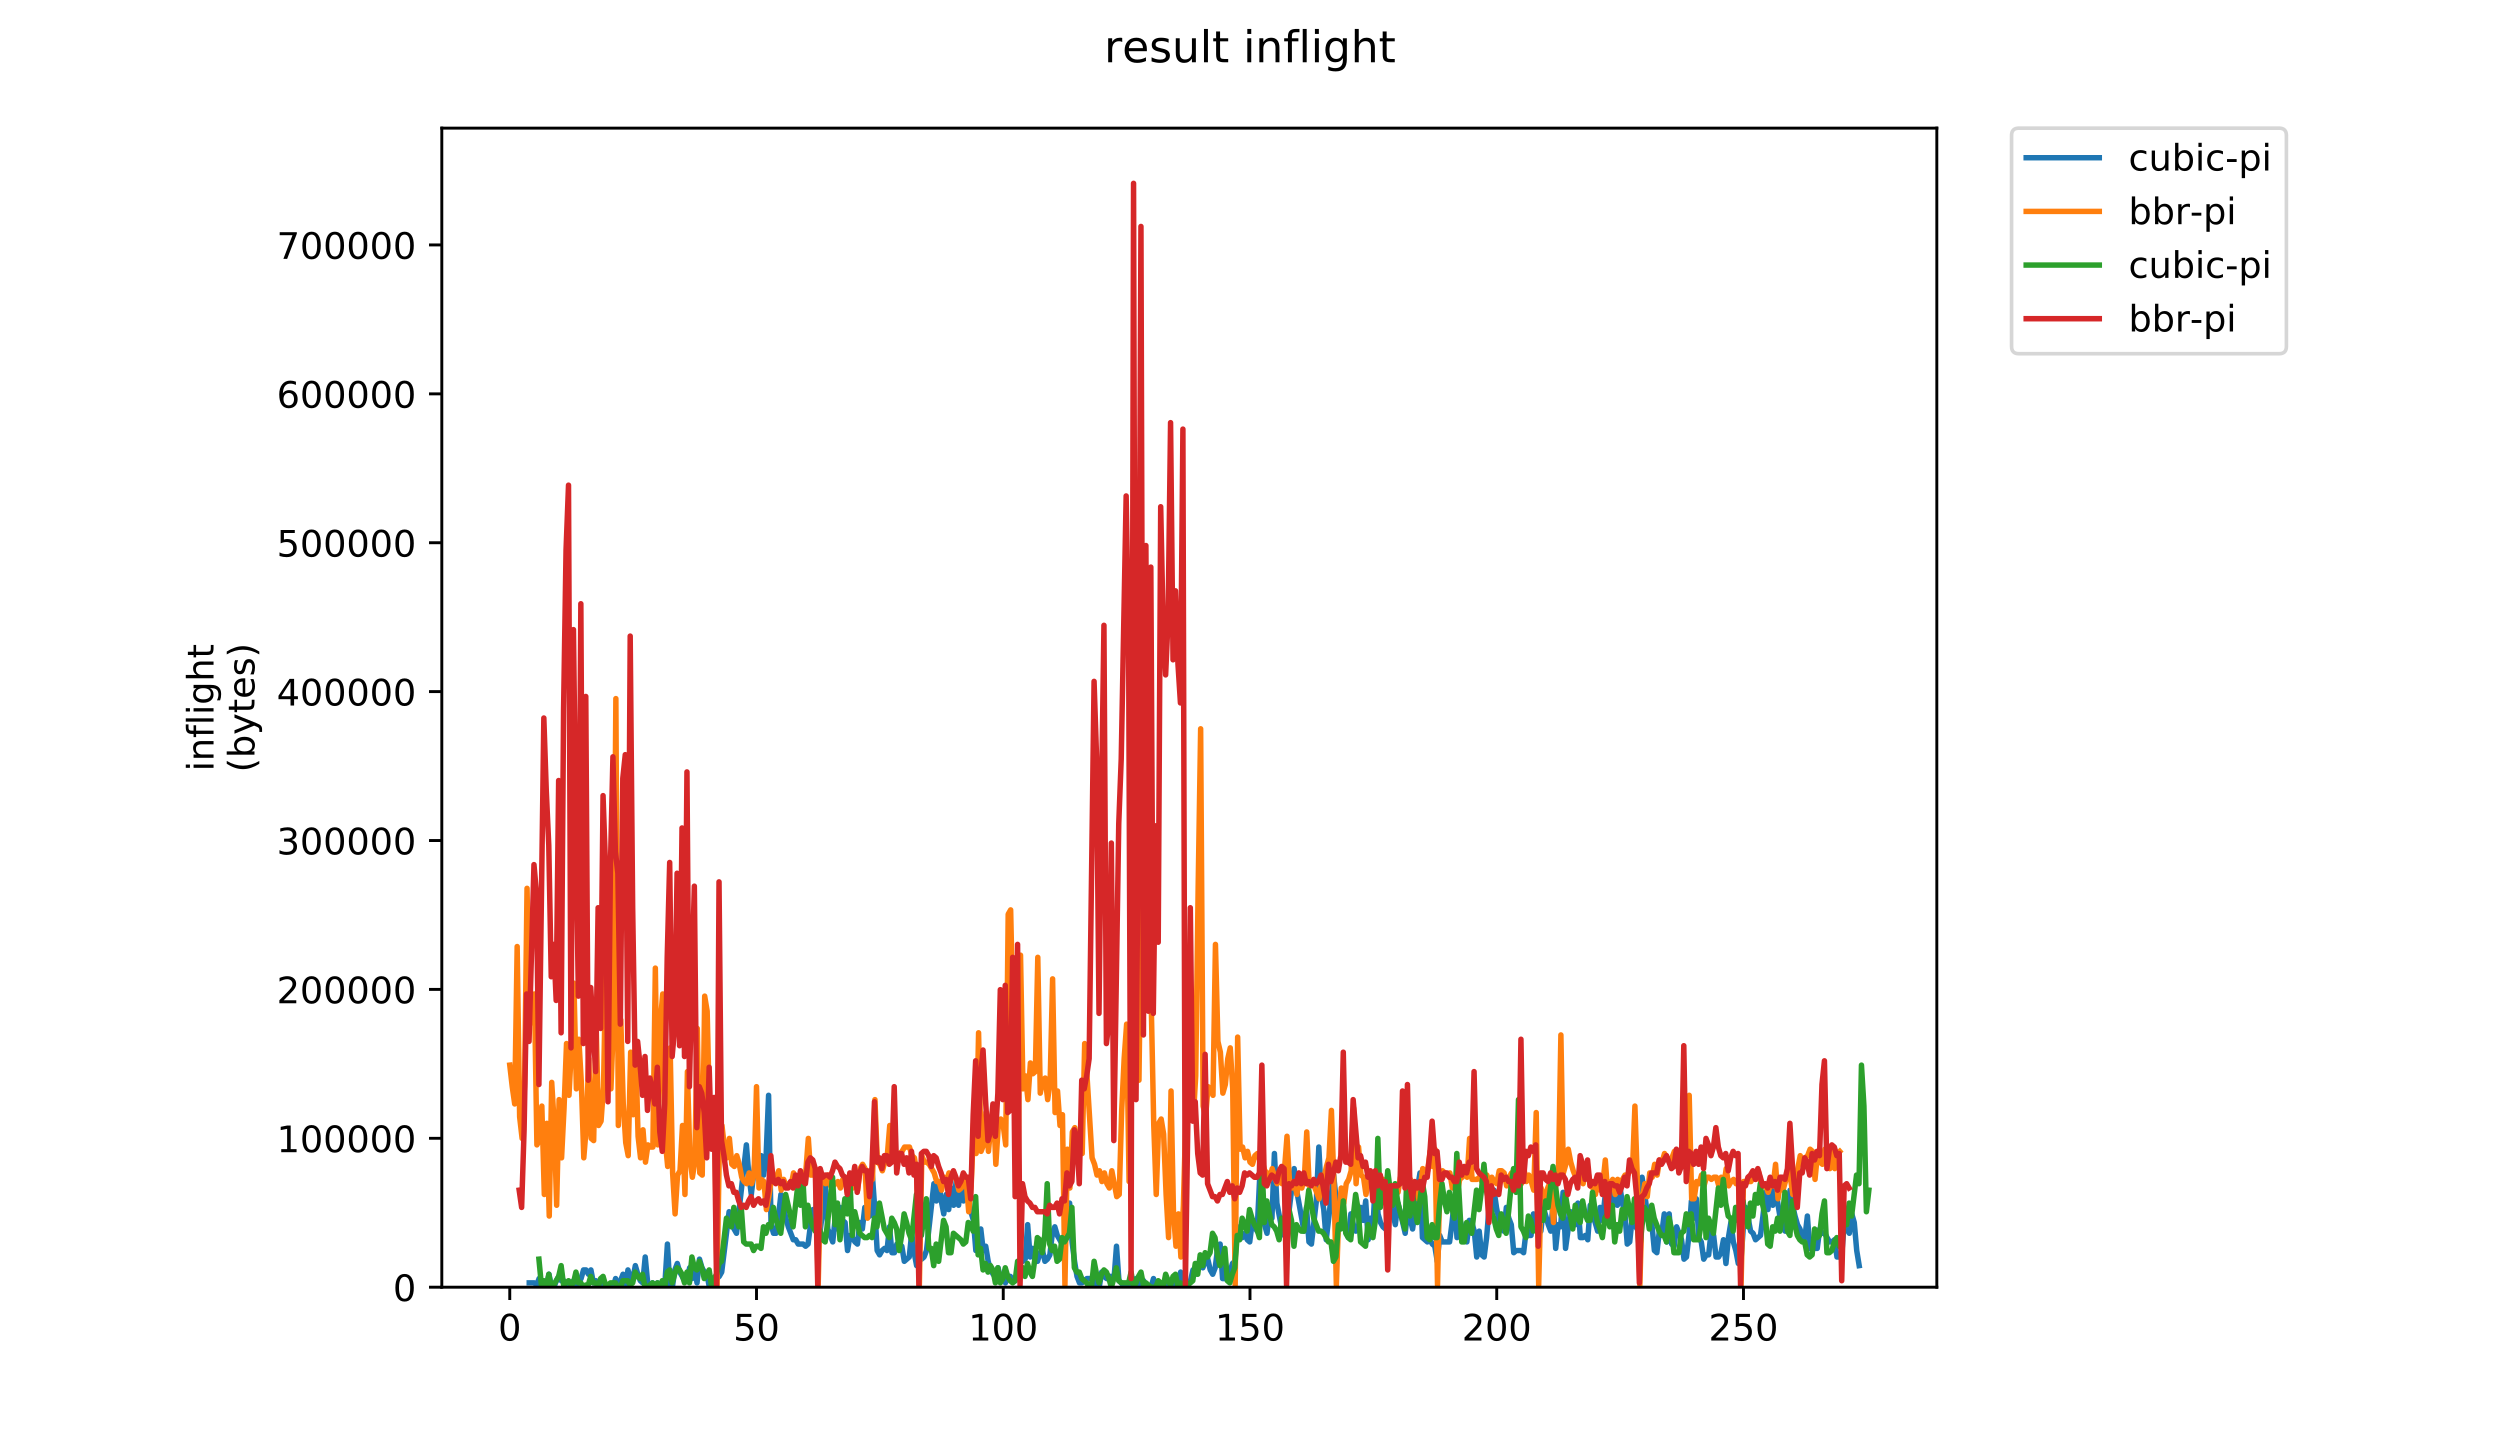 <?xml version="1.0" encoding="utf-8" standalone="no"?>
<!DOCTYPE svg PUBLIC "-//W3C//DTD SVG 1.1//EN"
  "http://www.w3.org/Graphics/SVG/1.1/DTD/svg11.dtd">
<!-- Created with matplotlib (https://matplotlib.org/) -->
<svg height="396pt" version="1.1" viewBox="0 0 684 396" width="684pt" xmlns="http://www.w3.org/2000/svg" xmlns:xlink="http://www.w3.org/1999/xlink">
 <defs>
  <style type="text/css">
*{stroke-linecap:butt;stroke-linejoin:round;}
  </style>
 </defs>
 <g id="figure_1">
  <g id="patch_1">
   <path d="M 0 396 
L 684 396 
L 684 0 
L 0 0 
z
" style="fill:#ffffff;"/>
  </g>
  <g id="axes_1">
   <g id="patch_2">
    <path d="M 120.879 352.174 
L 529.913 352.174 
L 529.913 35.062 
L 120.879 35.062 
z
" style="fill:#ffffff;"/>
   </g>
   <g id="matplotlib.axis_1">
    <g id="xtick_1">
     <g id="line2d_1">
      <defs>
       <path d="M 0 0 
L 0 3.5 
" id="m05e49a2471" style="stroke:#000000;stroke-width:0.8;"/>
      </defs>
      <g>
       <use style="stroke:#000000;stroke-width:0.8;" x="139.471" xlink:href="#m05e49a2471" y="352.174"/>
      </g>
     </g>
     <g id="text_1">
      <!-- 0 -->
      <defs>
       <path d="M 31.781 66.406 
Q 24.172 66.406 20.328 58.906 
Q 16.5 51.422 16.5 36.375 
Q 16.5 21.391 20.328 13.891 
Q 24.172 6.391 31.781 6.391 
Q 39.453 6.391 43.281 13.891 
Q 47.125 21.391 47.125 36.375 
Q 47.125 51.422 43.281 58.906 
Q 39.453 66.406 31.781 66.406 
z
M 31.781 74.219 
Q 44.047 74.219 50.516 64.516 
Q 56.984 54.828 56.984 36.375 
Q 56.984 17.969 50.516 8.266 
Q 44.047 -1.422 31.781 -1.422 
Q 19.531 -1.422 13.062 8.266 
Q 6.594 17.969 6.594 36.375 
Q 6.594 54.828 13.062 64.516 
Q 19.531 74.219 31.781 74.219 
z
" id="DejaVuSans-48"/>
      </defs>
      <g transform="translate(136.29 366.773)scale(0.1 -0.1)">
       <use xlink:href="#DejaVuSans-48"/>
      </g>
     </g>
    </g>
    <g id="xtick_2">
     <g id="line2d_2">
      <g>
       <use style="stroke:#000000;stroke-width:0.8;" x="206.98" xlink:href="#m05e49a2471" y="352.174"/>
      </g>
     </g>
     <g id="text_2">
      <!-- 50 -->
      <defs>
       <path d="M 10.797 72.906 
L 49.516 72.906 
L 49.516 64.594 
L 19.828 64.594 
L 19.828 46.734 
Q 21.969 47.469 24.109 47.828 
Q 26.266 48.188 28.422 48.188 
Q 40.625 48.188 47.75 41.5 
Q 54.891 34.812 54.891 23.391 
Q 54.891 11.625 47.562 5.094 
Q 40.234 -1.422 26.906 -1.422 
Q 22.312 -1.422 17.547 -0.641 
Q 12.797 0.141 7.719 1.703 
L 7.719 11.625 
Q 12.109 9.234 16.797 8.062 
Q 21.484 6.891 26.703 6.891 
Q 35.156 6.891 40.078 11.328 
Q 45.016 15.766 45.016 23.391 
Q 45.016 31 40.078 35.438 
Q 35.156 39.891 26.703 39.891 
Q 22.75 39.891 18.812 39.016 
Q 14.891 38.141 10.797 36.281 
z
" id="DejaVuSans-53"/>
      </defs>
      <g transform="translate(200.617 366.773)scale(0.1 -0.1)">
       <use xlink:href="#DejaVuSans-53"/>
       <use x="63.623" xlink:href="#DejaVuSans-48"/>
      </g>
     </g>
    </g>
    <g id="xtick_3">
     <g id="line2d_3">
      <g>
       <use style="stroke:#000000;stroke-width:0.8;" x="274.489" xlink:href="#m05e49a2471" y="352.174"/>
      </g>
     </g>
     <g id="text_3">
      <!-- 100 -->
      <defs>
       <path d="M 12.406 8.297 
L 28.516 8.297 
L 28.516 63.922 
L 10.984 60.406 
L 10.984 69.391 
L 28.422 72.906 
L 38.281 72.906 
L 38.281 8.297 
L 54.391 8.297 
L 54.391 0 
L 12.406 0 
z
" id="DejaVuSans-49"/>
      </defs>
      <g transform="translate(264.945 366.773)scale(0.1 -0.1)">
       <use xlink:href="#DejaVuSans-49"/>
       <use x="63.623" xlink:href="#DejaVuSans-48"/>
       <use x="127.246" xlink:href="#DejaVuSans-48"/>
      </g>
     </g>
    </g>
    <g id="xtick_4">
     <g id="line2d_4">
      <g>
       <use style="stroke:#000000;stroke-width:0.8;" x="341.998" xlink:href="#m05e49a2471" y="352.174"/>
      </g>
     </g>
     <g id="text_4">
      <!-- 150 -->
      <g transform="translate(332.454 366.773)scale(0.1 -0.1)">
       <use xlink:href="#DejaVuSans-49"/>
       <use x="63.623" xlink:href="#DejaVuSans-53"/>
       <use x="127.246" xlink:href="#DejaVuSans-48"/>
      </g>
     </g>
    </g>
    <g id="xtick_5">
     <g id="line2d_5">
      <g>
       <use style="stroke:#000000;stroke-width:0.8;" x="409.506" xlink:href="#m05e49a2471" y="352.174"/>
      </g>
     </g>
     <g id="text_5">
      <!-- 200 -->
      <defs>
       <path d="M 19.188 8.297 
L 53.609 8.297 
L 53.609 0 
L 7.328 0 
L 7.328 8.297 
Q 12.938 14.109 22.625 23.891 
Q 32.328 33.688 34.812 36.531 
Q 39.547 41.844 41.422 45.531 
Q 43.312 49.219 43.312 52.781 
Q 43.312 58.594 39.234 62.25 
Q 35.156 65.922 28.609 65.922 
Q 23.969 65.922 18.812 64.312 
Q 13.672 62.703 7.812 59.422 
L 7.812 69.391 
Q 13.766 71.781 18.938 73 
Q 24.125 74.219 28.422 74.219 
Q 39.75 74.219 46.484 68.547 
Q 53.219 62.891 53.219 53.422 
Q 53.219 48.922 51.531 44.891 
Q 49.859 40.875 45.406 35.406 
Q 44.188 33.984 37.641 27.219 
Q 31.109 20.453 19.188 8.297 
z
" id="DejaVuSans-50"/>
      </defs>
      <g transform="translate(399.963 366.773)scale(0.1 -0.1)">
       <use xlink:href="#DejaVuSans-50"/>
       <use x="63.623" xlink:href="#DejaVuSans-48"/>
       <use x="127.246" xlink:href="#DejaVuSans-48"/>
      </g>
     </g>
    </g>
    <g id="xtick_6">
     <g id="line2d_6">
      <g>
       <use style="stroke:#000000;stroke-width:0.8;" x="477.015" xlink:href="#m05e49a2471" y="352.174"/>
      </g>
     </g>
     <g id="text_6">
      <!-- 250 -->
      <g transform="translate(467.471 366.773)scale(0.1 -0.1)">
       <use xlink:href="#DejaVuSans-50"/>
       <use x="63.623" xlink:href="#DejaVuSans-53"/>
       <use x="127.246" xlink:href="#DejaVuSans-48"/>
      </g>
     </g>
    </g>
   </g>
   <g id="matplotlib.axis_2">
    <g id="ytick_1">
     <g id="line2d_7">
      <defs>
       <path d="M 0 0 
L -3.5 0 
" id="mb177636078" style="stroke:#000000;stroke-width:0.8;"/>
      </defs>
      <g>
       <use style="stroke:#000000;stroke-width:0.8;" x="120.879" xlink:href="#mb177636078" y="352.174"/>
      </g>
     </g>
     <g id="text_7">
      <!-- 0 -->
      <g transform="translate(107.516 355.973)scale(0.1 -0.1)">
       <use xlink:href="#DejaVuSans-48"/>
      </g>
     </g>
    </g>
    <g id="ytick_2">
     <g id="line2d_8">
      <g>
       <use style="stroke:#000000;stroke-width:0.8;" x="120.879" xlink:href="#mb177636078" y="311.438"/>
      </g>
     </g>
     <g id="text_8">
      <!-- 100000 -->
      <g transform="translate(75.704 315.237)scale(0.1 -0.1)">
       <use xlink:href="#DejaVuSans-49"/>
       <use x="63.623" xlink:href="#DejaVuSans-48"/>
       <use x="127.246" xlink:href="#DejaVuSans-48"/>
       <use x="190.869" xlink:href="#DejaVuSans-48"/>
       <use x="254.492" xlink:href="#DejaVuSans-48"/>
       <use x="318.115" xlink:href="#DejaVuSans-48"/>
      </g>
     </g>
    </g>
    <g id="ytick_3">
     <g id="line2d_9">
      <g>
       <use style="stroke:#000000;stroke-width:0.8;" x="120.879" xlink:href="#mb177636078" y="270.701"/>
      </g>
     </g>
     <g id="text_9">
      <!-- 200000 -->
      <g transform="translate(75.704 274.5)scale(0.1 -0.1)">
       <use xlink:href="#DejaVuSans-50"/>
       <use x="63.623" xlink:href="#DejaVuSans-48"/>
       <use x="127.246" xlink:href="#DejaVuSans-48"/>
       <use x="190.869" xlink:href="#DejaVuSans-48"/>
       <use x="254.492" xlink:href="#DejaVuSans-48"/>
       <use x="318.115" xlink:href="#DejaVuSans-48"/>
      </g>
     </g>
    </g>
    <g id="ytick_4">
     <g id="line2d_10">
      <g>
       <use style="stroke:#000000;stroke-width:0.8;" x="120.879" xlink:href="#mb177636078" y="229.964"/>
      </g>
     </g>
     <g id="text_10">
      <!-- 300000 -->
      <defs>
       <path d="M 40.578 39.312 
Q 47.656 37.797 51.625 33 
Q 55.609 28.219 55.609 21.188 
Q 55.609 10.406 48.188 4.484 
Q 40.766 -1.422 27.094 -1.422 
Q 22.516 -1.422 17.656 -0.516 
Q 12.797 0.391 7.625 2.203 
L 7.625 11.719 
Q 11.719 9.328 16.594 8.109 
Q 21.484 6.891 26.812 6.891 
Q 36.078 6.891 40.938 10.547 
Q 45.797 14.203 45.797 21.188 
Q 45.797 27.641 41.281 31.266 
Q 36.766 34.906 28.719 34.906 
L 20.219 34.906 
L 20.219 43.016 
L 29.109 43.016 
Q 36.375 43.016 40.234 45.922 
Q 44.094 48.828 44.094 54.297 
Q 44.094 59.906 40.109 62.906 
Q 36.141 65.922 28.719 65.922 
Q 24.656 65.922 20.016 65.031 
Q 15.375 64.156 9.812 62.312 
L 9.812 71.094 
Q 15.438 72.656 20.344 73.438 
Q 25.25 74.219 29.594 74.219 
Q 40.828 74.219 47.359 69.109 
Q 53.906 64.016 53.906 55.328 
Q 53.906 49.266 50.438 45.094 
Q 46.969 40.922 40.578 39.312 
z
" id="DejaVuSans-51"/>
      </defs>
      <g transform="translate(75.704 233.764)scale(0.1 -0.1)">
       <use xlink:href="#DejaVuSans-51"/>
       <use x="63.623" xlink:href="#DejaVuSans-48"/>
       <use x="127.246" xlink:href="#DejaVuSans-48"/>
       <use x="190.869" xlink:href="#DejaVuSans-48"/>
       <use x="254.492" xlink:href="#DejaVuSans-48"/>
       <use x="318.115" xlink:href="#DejaVuSans-48"/>
      </g>
     </g>
    </g>
    <g id="ytick_5">
     <g id="line2d_11">
      <g>
       <use style="stroke:#000000;stroke-width:0.8;" x="120.879" xlink:href="#mb177636078" y="189.228"/>
      </g>
     </g>
     <g id="text_11">
      <!-- 400000 -->
      <defs>
       <path d="M 37.797 64.312 
L 12.891 25.391 
L 37.797 25.391 
z
M 35.203 72.906 
L 47.609 72.906 
L 47.609 25.391 
L 58.016 25.391 
L 58.016 17.188 
L 47.609 17.188 
L 47.609 0 
L 37.797 0 
L 37.797 17.188 
L 4.891 17.188 
L 4.891 26.703 
z
" id="DejaVuSans-52"/>
      </defs>
      <g transform="translate(75.704 193.027)scale(0.1 -0.1)">
       <use xlink:href="#DejaVuSans-52"/>
       <use x="63.623" xlink:href="#DejaVuSans-48"/>
       <use x="127.246" xlink:href="#DejaVuSans-48"/>
       <use x="190.869" xlink:href="#DejaVuSans-48"/>
       <use x="254.492" xlink:href="#DejaVuSans-48"/>
       <use x="318.115" xlink:href="#DejaVuSans-48"/>
      </g>
     </g>
    </g>
    <g id="ytick_6">
     <g id="line2d_12">
      <g>
       <use style="stroke:#000000;stroke-width:0.8;" x="120.879" xlink:href="#mb177636078" y="148.491"/>
      </g>
     </g>
     <g id="text_12">
      <!-- 500000 -->
      <g transform="translate(75.704 152.291)scale(0.1 -0.1)">
       <use xlink:href="#DejaVuSans-53"/>
       <use x="63.623" xlink:href="#DejaVuSans-48"/>
       <use x="127.246" xlink:href="#DejaVuSans-48"/>
       <use x="190.869" xlink:href="#DejaVuSans-48"/>
       <use x="254.492" xlink:href="#DejaVuSans-48"/>
       <use x="318.115" xlink:href="#DejaVuSans-48"/>
      </g>
     </g>
    </g>
    <g id="ytick_7">
     <g id="line2d_13">
      <g>
       <use style="stroke:#000000;stroke-width:0.8;" x="120.879" xlink:href="#mb177636078" y="107.755"/>
      </g>
     </g>
     <g id="text_13">
      <!-- 600000 -->
      <defs>
       <path d="M 33.016 40.375 
Q 26.375 40.375 22.484 35.828 
Q 18.609 31.297 18.609 23.391 
Q 18.609 15.531 22.484 10.953 
Q 26.375 6.391 33.016 6.391 
Q 39.656 6.391 43.531 10.953 
Q 47.406 15.531 47.406 23.391 
Q 47.406 31.297 43.531 35.828 
Q 39.656 40.375 33.016 40.375 
z
M 52.594 71.297 
L 52.594 62.312 
Q 48.875 64.062 45.094 64.984 
Q 41.312 65.922 37.594 65.922 
Q 27.828 65.922 22.672 59.328 
Q 17.531 52.734 16.797 39.406 
Q 19.672 43.656 24.016 45.922 
Q 28.375 48.188 33.594 48.188 
Q 44.578 48.188 50.953 41.516 
Q 57.328 34.859 57.328 23.391 
Q 57.328 12.156 50.688 5.359 
Q 44.047 -1.422 33.016 -1.422 
Q 20.359 -1.422 13.672 8.266 
Q 6.984 17.969 6.984 36.375 
Q 6.984 53.656 15.188 63.938 
Q 23.391 74.219 37.203 74.219 
Q 40.922 74.219 44.703 73.484 
Q 48.484 72.75 52.594 71.297 
z
" id="DejaVuSans-54"/>
      </defs>
      <g transform="translate(75.704 111.554)scale(0.1 -0.1)">
       <use xlink:href="#DejaVuSans-54"/>
       <use x="63.623" xlink:href="#DejaVuSans-48"/>
       <use x="127.246" xlink:href="#DejaVuSans-48"/>
       <use x="190.869" xlink:href="#DejaVuSans-48"/>
       <use x="254.492" xlink:href="#DejaVuSans-48"/>
       <use x="318.115" xlink:href="#DejaVuSans-48"/>
      </g>
     </g>
    </g>
    <g id="ytick_8">
     <g id="line2d_14">
      <g>
       <use style="stroke:#000000;stroke-width:0.8;" x="120.879" xlink:href="#mb177636078" y="67.018"/>
      </g>
     </g>
     <g id="text_14">
      <!-- 700000 -->
      <defs>
       <path d="M 8.203 72.906 
L 55.078 72.906 
L 55.078 68.703 
L 28.609 0 
L 18.312 0 
L 43.219 64.594 
L 8.203 64.594 
z
" id="DejaVuSans-55"/>
      </defs>
      <g transform="translate(75.704 70.817)scale(0.1 -0.1)">
       <use xlink:href="#DejaVuSans-55"/>
       <use x="63.623" xlink:href="#DejaVuSans-48"/>
       <use x="127.246" xlink:href="#DejaVuSans-48"/>
       <use x="190.869" xlink:href="#DejaVuSans-48"/>
       <use x="254.492" xlink:href="#DejaVuSans-48"/>
       <use x="318.115" xlink:href="#DejaVuSans-48"/>
      </g>
     </g>
    </g>
    <g id="text_15">
     <!-- inflight -->
     <defs>
      <path d="M 9.422 54.688 
L 18.406 54.688 
L 18.406 0 
L 9.422 0 
z
M 9.422 75.984 
L 18.406 75.984 
L 18.406 64.594 
L 9.422 64.594 
z
" id="DejaVuSans-105"/>
      <path d="M 54.891 33.016 
L 54.891 0 
L 45.906 0 
L 45.906 32.719 
Q 45.906 40.484 42.875 44.328 
Q 39.844 48.188 33.797 48.188 
Q 26.516 48.188 22.312 43.547 
Q 18.109 38.922 18.109 30.906 
L 18.109 0 
L 9.078 0 
L 9.078 54.688 
L 18.109 54.688 
L 18.109 46.188 
Q 21.344 51.125 25.703 53.562 
Q 30.078 56 35.797 56 
Q 45.219 56 50.047 50.172 
Q 54.891 44.344 54.891 33.016 
z
" id="DejaVuSans-110"/>
      <path d="M 37.109 75.984 
L 37.109 68.5 
L 28.516 68.5 
Q 23.688 68.5 21.797 66.547 
Q 19.922 64.594 19.922 59.516 
L 19.922 54.688 
L 34.719 54.688 
L 34.719 47.703 
L 19.922 47.703 
L 19.922 0 
L 10.891 0 
L 10.891 47.703 
L 2.297 47.703 
L 2.297 54.688 
L 10.891 54.688 
L 10.891 58.5 
Q 10.891 67.625 15.141 71.797 
Q 19.391 75.984 28.609 75.984 
z
" id="DejaVuSans-102"/>
      <path d="M 9.422 75.984 
L 18.406 75.984 
L 18.406 0 
L 9.422 0 
z
" id="DejaVuSans-108"/>
      <path d="M 45.406 27.984 
Q 45.406 37.75 41.375 43.109 
Q 37.359 48.484 30.078 48.484 
Q 22.859 48.484 18.828 43.109 
Q 14.797 37.75 14.797 27.984 
Q 14.797 18.266 18.828 12.891 
Q 22.859 7.516 30.078 7.516 
Q 37.359 7.516 41.375 12.891 
Q 45.406 18.266 45.406 27.984 
z
M 54.391 6.781 
Q 54.391 -7.172 48.188 -13.984 
Q 42 -20.797 29.203 -20.797 
Q 24.469 -20.797 20.266 -20.094 
Q 16.062 -19.391 12.109 -17.922 
L 12.109 -9.188 
Q 16.062 -11.328 19.922 -12.344 
Q 23.781 -13.375 27.781 -13.375 
Q 36.625 -13.375 41.016 -8.766 
Q 45.406 -4.156 45.406 5.172 
L 45.406 9.625 
Q 42.625 4.781 38.281 2.391 
Q 33.938 0 27.875 0 
Q 17.828 0 11.672 7.656 
Q 5.516 15.328 5.516 27.984 
Q 5.516 40.672 11.672 48.328 
Q 17.828 56 27.875 56 
Q 33.938 56 38.281 53.609 
Q 42.625 51.219 45.406 46.391 
L 45.406 54.688 
L 54.391 54.688 
z
" id="DejaVuSans-103"/>
      <path d="M 54.891 33.016 
L 54.891 0 
L 45.906 0 
L 45.906 32.719 
Q 45.906 40.484 42.875 44.328 
Q 39.844 48.188 33.797 48.188 
Q 26.516 48.188 22.312 43.547 
Q 18.109 38.922 18.109 30.906 
L 18.109 0 
L 9.078 0 
L 9.078 75.984 
L 18.109 75.984 
L 18.109 46.188 
Q 21.344 51.125 25.703 53.562 
Q 30.078 56 35.797 56 
Q 45.219 56 50.047 50.172 
Q 54.891 44.344 54.891 33.016 
z
" id="DejaVuSans-104"/>
      <path d="M 18.312 70.219 
L 18.312 54.688 
L 36.812 54.688 
L 36.812 47.703 
L 18.312 47.703 
L 18.312 18.016 
Q 18.312 11.328 20.141 9.422 
Q 21.969 7.516 27.594 7.516 
L 36.812 7.516 
L 36.812 0 
L 27.594 0 
Q 17.188 0 13.234 3.875 
Q 9.281 7.766 9.281 18.016 
L 9.281 47.703 
L 2.688 47.703 
L 2.688 54.688 
L 9.281 54.688 
L 9.281 70.219 
z
" id="DejaVuSans-116"/>
     </defs>
     <g transform="translate(58.426 211.018)rotate(-90)scale(0.1 -0.1)">
      <use xlink:href="#DejaVuSans-105"/>
      <use x="27.783" xlink:href="#DejaVuSans-110"/>
      <use x="91.162" xlink:href="#DejaVuSans-102"/>
      <use x="126.367" xlink:href="#DejaVuSans-108"/>
      <use x="154.15" xlink:href="#DejaVuSans-105"/>
      <use x="181.934" xlink:href="#DejaVuSans-103"/>
      <use x="245.41" xlink:href="#DejaVuSans-104"/>
      <use x="308.789" xlink:href="#DejaVuSans-116"/>
     </g>
     <!-- (bytes) -->
     <defs>
      <path d="M 31 75.875 
Q 24.469 64.656 21.281 53.656 
Q 18.109 42.672 18.109 31.391 
Q 18.109 20.125 21.312 9.062 
Q 24.516 -2 31 -13.188 
L 23.188 -13.188 
Q 15.875 -1.703 12.234 9.375 
Q 8.594 20.453 8.594 31.391 
Q 8.594 42.281 12.203 53.312 
Q 15.828 64.359 23.188 75.875 
z
" id="DejaVuSans-40"/>
      <path d="M 48.688 27.297 
Q 48.688 37.203 44.609 42.844 
Q 40.531 48.484 33.406 48.484 
Q 26.266 48.484 22.188 42.844 
Q 18.109 37.203 18.109 27.297 
Q 18.109 17.391 22.188 11.75 
Q 26.266 6.109 33.406 6.109 
Q 40.531 6.109 44.609 11.75 
Q 48.688 17.391 48.688 27.297 
z
M 18.109 46.391 
Q 20.953 51.266 25.266 53.625 
Q 29.594 56 35.594 56 
Q 45.562 56 51.781 48.094 
Q 58.016 40.188 58.016 27.297 
Q 58.016 14.406 51.781 6.484 
Q 45.562 -1.422 35.594 -1.422 
Q 29.594 -1.422 25.266 0.953 
Q 20.953 3.328 18.109 8.203 
L 18.109 0 
L 9.078 0 
L 9.078 75.984 
L 18.109 75.984 
z
" id="DejaVuSans-98"/>
      <path d="M 32.172 -5.078 
Q 28.375 -14.844 24.75 -17.812 
Q 21.141 -20.797 15.094 -20.797 
L 7.906 -20.797 
L 7.906 -13.281 
L 13.188 -13.281 
Q 16.891 -13.281 18.938 -11.516 
Q 21 -9.766 23.484 -3.219 
L 25.094 0.875 
L 2.984 54.688 
L 12.5 54.688 
L 29.594 11.922 
L 46.688 54.688 
L 56.203 54.688 
z
" id="DejaVuSans-121"/>
      <path d="M 56.203 29.594 
L 56.203 25.203 
L 14.891 25.203 
Q 15.484 15.922 20.484 11.062 
Q 25.484 6.203 34.422 6.203 
Q 39.594 6.203 44.453 7.469 
Q 49.312 8.734 54.109 11.281 
L 54.109 2.781 
Q 49.266 0.734 44.188 -0.344 
Q 39.109 -1.422 33.891 -1.422 
Q 20.797 -1.422 13.156 6.188 
Q 5.516 13.812 5.516 26.812 
Q 5.516 40.234 12.766 48.109 
Q 20.016 56 32.328 56 
Q 43.359 56 49.781 48.891 
Q 56.203 41.797 56.203 29.594 
z
M 47.219 32.234 
Q 47.125 39.594 43.094 43.984 
Q 39.062 48.391 32.422 48.391 
Q 24.906 48.391 20.391 44.141 
Q 15.875 39.891 15.188 32.172 
z
" id="DejaVuSans-101"/>
      <path d="M 44.281 53.078 
L 44.281 44.578 
Q 40.484 46.531 36.375 47.5 
Q 32.281 48.484 27.875 48.484 
Q 21.188 48.484 17.844 46.438 
Q 14.5 44.391 14.5 40.281 
Q 14.5 37.156 16.891 35.375 
Q 19.281 33.594 26.516 31.984 
L 29.594 31.297 
Q 39.156 29.25 43.188 25.516 
Q 47.219 21.781 47.219 15.094 
Q 47.219 7.469 41.188 3.016 
Q 35.156 -1.422 24.609 -1.422 
Q 20.219 -1.422 15.453 -0.562 
Q 10.688 0.297 5.422 2 
L 5.422 11.281 
Q 10.406 8.688 15.234 7.391 
Q 20.062 6.109 24.812 6.109 
Q 31.156 6.109 34.562 8.281 
Q 37.984 10.453 37.984 14.406 
Q 37.984 18.062 35.516 20.016 
Q 33.062 21.969 24.703 23.781 
L 21.578 24.516 
Q 13.234 26.266 9.516 29.906 
Q 5.812 33.547 5.812 39.891 
Q 5.812 47.609 11.281 51.797 
Q 16.75 56 26.812 56 
Q 31.781 56 36.172 55.266 
Q 40.578 54.547 44.281 53.078 
z
" id="DejaVuSans-115"/>
      <path d="M 8.016 75.875 
L 15.828 75.875 
Q 23.141 64.359 26.781 53.312 
Q 30.422 42.281 30.422 31.391 
Q 30.422 20.453 26.781 9.375 
Q 23.141 -1.703 15.828 -13.188 
L 8.016 -13.188 
Q 14.5 -2 17.703 9.062 
Q 20.906 20.125 20.906 31.391 
Q 20.906 42.672 17.703 53.656 
Q 14.5 64.656 8.016 75.875 
z
" id="DejaVuSans-41"/>
     </defs>
     <g transform="translate(69.624 211.295)rotate(-90)scale(0.1 -0.1)">
      <use xlink:href="#DejaVuSans-40"/>
      <use x="39.014" xlink:href="#DejaVuSans-98"/>
      <use x="102.49" xlink:href="#DejaVuSans-121"/>
      <use x="161.67" xlink:href="#DejaVuSans-116"/>
      <use x="200.879" xlink:href="#DejaVuSans-101"/>
      <use x="262.402" xlink:href="#DejaVuSans-115"/>
      <use x="314.502" xlink:href="#DejaVuSans-41"/>
     </g>
    </g>
   </g>
   <g id="line2d_15">
    <path clip-path="url(#p7137110f5d)" d="M 144.8 350.994 
L 146.15 350.994 
L 146.825 351.584 
L 147.501 349.815 
L 148.176 352.174 
L 149.526 352.174 
L 150.201 348.635 
L 150.876 352.174 
L 151.551 352.174 
L 152.226 350.405 
L 152.901 349.225 
L 153.576 350.405 
L 154.251 350.405 
L 154.927 352.174 
L 155.602 350.994 
L 156.277 350.994 
L 156.952 350.405 
L 157.627 351.584 
L 158.302 350.994 
L 158.977 349.815 
L 159.652 347.455 
L 160.327 347.455 
L 161.002 348.635 
L 161.677 347.455 
L 162.353 350.994 
L 163.028 350.405 
L 163.703 350.994 
L 164.378 350.994 
L 165.053 352.174 
L 165.728 351.584 
L 166.403 352.174 
L 167.078 351.584 
L 167.753 352.174 
L 168.428 349.815 
L 169.103 352.174 
L 170.454 348.635 
L 171.129 352.174 
L 171.804 347.455 
L 172.479 349.815 
L 173.154 349.815 
L 173.829 346.276 
L 174.504 348.635 
L 175.179 350.405 
L 175.854 350.994 
L 176.529 343.916 
L 177.204 350.994 
L 177.88 351.584 
L 178.555 350.994 
L 179.23 352.174 
L 179.905 350.994 
L 180.58 351.584 
L 181.255 350.994 
L 181.93 350.994 
L 182.605 340.377 
L 183.28 352.174 
L 183.955 352.174 
L 184.63 347.455 
L 185.306 345.686 
L 185.981 348.045 
L 187.331 350.405 
L 188.006 349.815 
L 188.681 346.865 
L 189.356 349.815 
L 190.031 346.865 
L 190.706 350.994 
L 191.381 344.506 
L 192.056 346.865 
L 192.731 348.045 
L 193.407 348.635 
L 194.082 352.174 
L 195.432 352.174 
L 196.107 349.815 
L 196.782 349.225 
L 197.457 348.045 
L 199.482 331.529 
L 200.157 333.298 
L 200.833 336.248 
L 201.508 337.428 
L 204.208 313.243 
L 204.883 321.501 
L 205.558 326.81 
L 206.908 315.013 
L 207.583 322.091 
L 208.259 316.192 
L 208.934 321.501 
L 209.609 316.192 
L 210.284 299.676 
L 210.959 335.068 
L 211.634 337.428 
L 212.309 337.428 
L 212.984 332.709 
L 213.659 326.81 
L 215.009 333.298 
L 215.684 335.658 
L 217.035 339.197 
L 217.71 339.197 
L 218.385 340.377 
L 219.735 340.377 
L 220.41 340.967 
L 221.085 340.377 
L 221.76 335.068 
L 222.435 330.939 
L 223.11 332.119 
L 223.786 324.45 
L 224.461 336.248 
L 225.136 330.939 
L 225.811 324.45 
L 226.486 336.248 
L 227.836 339.787 
L 228.511 333.298 
L 229.186 336.248 
L 229.861 330.349 
L 230.536 333.888 
L 231.212 334.478 
L 231.887 342.146 
L 232.562 338.017 
L 233.237 338.607 
L 233.912 339.787 
L 234.587 340.377 
L 235.262 334.478 
L 235.937 336.248 
L 236.612 330.349 
L 237.287 332.709 
L 237.962 332.709 
L 238.637 320.911 
L 239.313 330.349 
L 239.988 342.146 
L 240.663 343.326 
L 241.338 342.146 
L 242.013 341.557 
L 242.688 342.146 
L 243.363 335.658 
L 244.038 342.736 
L 244.713 342.736 
L 245.388 340.377 
L 246.063 340.377 
L 246.739 340.967 
L 247.414 345.096 
L 248.764 343.916 
L 249.439 337.428 
L 250.114 342.736 
L 250.789 346.276 
L 251.464 342.146 
L 252.139 344.506 
L 252.814 343.916 
L 253.489 342.146 
L 255.515 323.861 
L 256.19 328.58 
L 256.865 323.271 
L 257.54 328.58 
L 258.215 332.119 
L 258.89 326.81 
L 259.565 330.939 
L 260.24 325.04 
L 260.915 329.759 
L 261.59 323.271 
L 262.266 329.759 
L 262.941 323.861 
L 263.616 328.58 
L 264.291 322.681 
L 264.966 327.99 
L 265.641 331.529 
L 266.316 333.888 
L 266.991 342.146 
L 267.666 340.967 
L 268.341 336.248 
L 269.016 342.146 
L 269.692 340.967 
L 270.367 345.096 
L 271.042 347.455 
L 271.717 348.635 
L 272.392 349.225 
L 273.067 346.865 
L 273.742 349.815 
L 274.417 349.225 
L 275.092 350.994 
L 275.767 349.225 
L 276.442 349.225 
L 277.118 350.405 
L 277.793 350.405 
L 278.468 348.045 
L 279.143 344.506 
L 279.818 345.096 
L 280.493 344.506 
L 281.168 335.068 
L 281.843 343.916 
L 282.518 341.557 
L 283.193 345.096 
L 283.868 345.096 
L 284.543 342.736 
L 285.219 342.146 
L 285.894 345.096 
L 286.569 344.506 
L 287.244 343.326 
L 287.919 337.428 
L 288.594 335.658 
L 289.269 338.017 
L 290.619 340.377 
L 291.294 339.197 
L 291.969 335.068 
L 292.645 329.169 
L 293.32 339.787 
L 293.995 345.096 
L 294.67 349.225 
L 295.345 350.994 
L 296.02 350.994 
L 297.37 349.815 
L 298.72 349.815 
L 299.395 352.174 
L 300.071 350.405 
L 300.746 352.174 
L 301.421 348.045 
L 302.096 349.225 
L 302.771 349.815 
L 303.446 349.225 
L 304.121 349.225 
L 304.796 349.815 
L 305.471 340.967 
L 306.146 350.405 
L 306.821 350.994 
L 307.496 352.174 
L 308.172 352.174 
L 308.847 351.584 
L 309.522 349.225 
L 310.197 350.994 
L 310.872 349.815 
L 311.547 351.584 
L 312.222 352.174 
L 312.897 350.405 
L 313.572 352.174 
L 314.922 352.174 
L 315.598 349.815 
L 316.273 352.174 
L 316.948 351.584 
L 317.623 351.584 
L 318.298 350.994 
L 318.973 350.994 
L 319.648 352.174 
L 320.323 350.994 
L 320.998 351.584 
L 321.673 350.994 
L 322.348 350.994 
L 323.024 348.045 
L 323.699 352.174 
L 324.374 352.174 
L 325.049 350.994 
L 325.724 350.405 
L 326.399 347.455 
L 327.074 348.635 
L 327.749 346.276 
L 328.424 344.506 
L 329.099 346.865 
L 329.774 345.096 
L 330.449 344.506 
L 331.125 347.455 
L 331.8 348.635 
L 332.475 346.865 
L 333.15 341.557 
L 333.825 340.377 
L 334.5 349.815 
L 335.85 349.815 
L 336.525 348.045 
L 337.2 345.686 
L 337.875 345.096 
L 338.551 335.658 
L 339.226 337.428 
L 339.901 338.607 
L 340.576 337.428 
L 341.251 339.197 
L 341.926 339.787 
L 342.601 334.478 
L 343.951 336.838 
L 344.626 322.681 
L 345.301 332.709 
L 346.652 337.428 
L 347.327 331.529 
L 348.002 333.298 
L 348.677 315.603 
L 349.352 329.169 
L 350.702 336.248 
L 351.377 338.017 
L 352.052 329.169 
L 352.727 330.939 
L 354.078 319.732 
L 354.753 325.63 
L 356.778 336.838 
L 357.453 330.349 
L 358.128 339.787 
L 358.803 340.377 
L 360.153 328.58 
L 360.828 313.833 
L 361.504 326.81 
L 362.179 330.939 
L 362.854 339.197 
L 364.879 321.501 
L 365.554 327.99 
L 366.229 329.169 
L 366.904 332.119 
L 368.254 336.838 
L 368.93 338.607 
L 369.605 332.119 
L 370.28 335.068 
L 370.955 336.838 
L 371.63 336.248 
L 372.305 330.349 
L 372.98 333.888 
L 373.655 328.58 
L 374.33 339.197 
L 375.005 333.298 
L 375.68 335.068 
L 376.355 322.091 
L 377.031 332.119 
L 377.706 334.478 
L 378.381 335.658 
L 379.056 336.248 
L 379.731 335.068 
L 380.406 328.58 
L 381.756 335.068 
L 382.431 329.169 
L 383.106 331.529 
L 384.457 337.428 
L 385.132 331.529 
L 385.807 333.298 
L 386.482 336.248 
L 387.157 331.529 
L 387.832 325.04 
L 388.507 320.911 
L 389.182 338.607 
L 390.532 339.787 
L 391.207 339.197 
L 391.883 340.377 
L 392.558 340.967 
L 393.233 345.096 
L 393.908 338.017 
L 394.583 339.787 
L 396.608 339.787 
L 397.283 334.478 
L 397.958 327.99 
L 398.633 338.607 
L 399.308 333.298 
L 400.659 338.017 
L 401.334 339.787 
L 402.009 333.888 
L 402.684 334.478 
L 403.359 336.838 
L 404.034 343.916 
L 404.709 336.838 
L 405.384 343.326 
L 406.059 343.916 
L 406.734 338.607 
L 407.41 330.349 
L 408.085 332.119 
L 408.76 325.63 
L 409.435 330.349 
L 410.11 333.888 
L 410.785 336.248 
L 411.46 336.838 
L 412.135 330.349 
L 412.81 333.298 
L 413.485 335.068 
L 414.16 342.736 
L 414.836 342.146 
L 416.186 342.146 
L 416.861 342.736 
L 417.536 336.838 
L 418.211 338.017 
L 418.886 338.017 
L 419.561 332.119 
L 420.236 335.068 
L 420.911 336.838 
L 421.586 336.838 
L 422.262 330.349 
L 423.612 335.068 
L 424.287 336.838 
L 424.962 328.58 
L 425.637 341.557 
L 426.312 335.068 
L 426.987 335.658 
L 427.662 326.22 
L 428.337 341.557 
L 429.687 331.529 
L 430.363 333.888 
L 431.038 335.068 
L 431.713 329.169 
L 432.388 338.607 
L 433.063 338.607 
L 433.738 338.017 
L 434.413 339.197 
L 435.088 329.759 
L 435.763 332.709 
L 436.438 334.478 
L 437.113 336.838 
L 437.789 330.349 
L 438.464 333.888 
L 439.139 327.4 
L 439.814 332.119 
L 440.489 326.22 
L 441.164 330.349 
L 441.839 323.861 
L 442.514 329.759 
L 443.189 324.45 
L 443.864 329.169 
L 444.539 331.529 
L 445.215 340.377 
L 445.89 339.787 
L 446.565 333.298 
L 447.24 335.068 
L 447.915 336.248 
L 448.59 331.529 
L 449.265 322.091 
L 449.94 326.22 
L 450.615 331.529 
L 451.29 333.888 
L 451.965 335.068 
L 452.64 342.146 
L 453.316 342.736 
L 453.991 336.838 
L 454.666 337.428 
L 455.341 332.119 
L 456.016 339.787 
L 456.691 332.119 
L 457.366 340.377 
L 458.041 340.967 
L 458.716 335.658 
L 460.066 339.197 
L 460.742 344.506 
L 461.417 343.916 
L 462.092 338.017 
L 462.767 328.58 
L 463.442 333.298 
L 464.117 327.99 
L 464.792 338.607 
L 465.467 339.787 
L 466.142 344.506 
L 466.817 343.326 
L 467.492 343.326 
L 468.168 336.838 
L 468.843 338.017 
L 469.518 343.916 
L 470.193 343.916 
L 470.868 342.736 
L 471.543 339.197 
L 472.218 345.686 
L 472.893 338.607 
L 473.568 334.478 
L 474.243 339.787 
L 474.918 342.146 
L 475.593 345.686 
L 476.269 345.686 
L 476.944 336.248 
L 477.619 330.349 
L 478.294 333.298 
L 478.969 336.838 
L 479.644 337.428 
L 480.319 339.197 
L 481.669 338.017 
L 482.344 332.709 
L 483.019 326.22 
L 483.695 330.939 
L 484.37 325.04 
L 485.045 329.759 
L 485.72 323.861 
L 486.395 329.169 
L 487.07 333.298 
L 487.745 335.658 
L 488.42 336.838 
L 489.77 325.63 
L 490.445 329.759 
L 491.121 332.709 
L 491.796 335.068 
L 492.471 336.248 
L 493.146 338.607 
L 493.821 338.607 
L 494.496 332.709 
L 495.171 341.557 
L 495.846 340.967 
L 496.521 341.557 
L 497.196 341.557 
L 497.871 336.248 
L 498.546 337.428 
L 499.222 337.428 
L 500.572 339.787 
L 501.247 339.787 
L 501.922 339.197 
L 502.597 343.916 
L 503.272 343.916 
L 503.947 342.736 
L 504.622 333.888 
L 505.297 336.248 
L 505.972 337.428 
L 506.648 332.119 
L 507.323 334.478 
L 507.998 342.146 
L 508.673 346.276 
L 508.673 346.276 
" style="fill:none;stroke:#1f77b4;stroke-linecap:square;stroke-width:1.5;"/>
   </g>
   <g id="line2d_16">
    <path clip-path="url(#p7137110f5d)" d="M 139.471 291.418 
L 140.146 297.317 
L 140.821 302.036 
L 141.496 258.975 
L 142.171 305.575 
L 142.847 311.473 
L 143.522 296.727 
L 144.197 243.049 
L 144.872 280.211 
L 145.547 279.621 
L 146.222 271.952 
L 146.897 313.243 
L 147.572 312.063 
L 148.247 302.625 
L 148.922 326.81 
L 149.597 307.344 
L 150.272 332.709 
L 150.948 296.137 
L 151.623 307.344 
L 152.298 329.759 
L 152.973 300.856 
L 153.648 316.782 
L 154.323 303.215 
L 154.998 285.519 
L 155.673 299.676 
L 156.348 286.699 
L 157.023 269.003 
L 157.698 297.907 
L 158.374 284.34 
L 159.049 296.137 
L 159.724 316.782 
L 160.399 308.524 
L 161.074 289.648 
L 161.749 311.473 
L 162.424 312.063 
L 163.099 280.211 
L 163.774 307.934 
L 164.449 306.755 
L 165.124 297.317 
L 165.8 260.745 
L 166.475 240.1 
L 167.15 297.907 
L 167.825 280.211 
L 168.5 191.141 
L 169.175 307.934 
L 169.85 279.031 
L 170.525 302.036 
L 171.2 312.653 
L 171.875 316.192 
L 172.55 287.879 
L 173.225 304.985 
L 173.901 286.109 
L 174.576 310.884 
L 175.251 316.782 
L 175.926 309.114 
L 176.601 317.962 
L 177.276 313.243 
L 177.951 313.833 
L 178.626 313.833 
L 179.301 264.874 
L 179.976 313.243 
L 180.651 279.621 
L 181.327 271.952 
L 182.002 312.063 
L 182.677 319.142 
L 183.352 286.699 
L 184.027 320.911 
L 184.702 332.119 
L 185.377 321.501 
L 186.052 320.321 
L 186.727 307.934 
L 187.402 326.81 
L 188.077 293.188 
L 188.753 316.782 
L 189.428 322.091 
L 190.103 317.962 
L 190.778 281.39 
L 191.453 320.911 
L 192.128 321.501 
L 192.803 272.542 
L 193.478 276.671 
L 194.153 305.575 
L 194.828 302.036 
L 195.503 304.395 
L 196.178 351.584 
L 196.854 311.473 
L 197.529 307.934 
L 198.204 313.833 
L 198.879 316.782 
L 199.554 311.473 
L 200.229 318.552 
L 200.904 319.142 
L 201.579 316.192 
L 202.254 318.552 
L 202.929 322.091 
L 203.604 323.271 
L 204.28 323.861 
L 204.955 320.911 
L 205.63 323.861 
L 206.305 321.501 
L 206.98 297.317 
L 207.655 325.04 
L 208.33 322.681 
L 209.005 323.271 
L 209.68 330.939 
L 210.355 327.4 
L 211.03 322.681 
L 211.706 323.271 
L 212.381 322.091 
L 213.056 320.321 
L 213.731 325.63 
L 214.406 322.681 
L 215.081 324.45 
L 215.756 323.861 
L 216.431 324.45 
L 217.106 320.911 
L 217.781 324.45 
L 219.131 322.091 
L 219.807 322.091 
L 220.482 320.321 
L 221.157 311.473 
L 221.832 321.501 
L 222.507 321.501 
L 223.182 320.911 
L 223.857 351.584 
L 224.532 322.681 
L 225.207 322.681 
L 225.882 323.861 
L 226.557 321.501 
L 227.233 324.45 
L 227.908 324.45 
L 229.258 323.271 
L 229.933 325.04 
L 230.608 322.681 
L 231.283 322.091 
L 231.958 327.4 
L 232.633 324.45 
L 233.308 325.04 
L 233.983 321.501 
L 234.659 325.63 
L 235.334 319.732 
L 236.009 318.552 
L 236.684 319.732 
L 237.359 333.298 
L 238.034 320.321 
L 238.709 322.681 
L 239.384 300.856 
L 240.059 317.962 
L 240.734 318.552 
L 241.409 320.321 
L 242.084 317.962 
L 242.76 316.192 
L 243.435 307.934 
L 244.11 317.372 
L 244.785 316.782 
L 245.46 316.782 
L 246.135 315.603 
L 246.81 315.013 
L 247.485 313.833 
L 248.835 313.833 
L 249.51 316.192 
L 250.186 316.782 
L 250.861 320.911 
L 251.536 351.584 
L 252.211 316.192 
L 252.886 317.962 
L 253.561 317.962 
L 254.236 318.552 
L 255.586 320.911 
L 256.261 323.271 
L 256.936 323.271 
L 257.612 325.63 
L 258.287 322.091 
L 258.962 323.271 
L 259.637 320.911 
L 260.312 322.091 
L 260.987 322.091 
L 261.662 322.681 
L 262.337 325.63 
L 263.012 325.04 
L 263.687 322.091 
L 264.362 323.271 
L 265.037 331.529 
L 265.713 324.45 
L 266.388 307.344 
L 267.063 315.603 
L 267.738 282.57 
L 268.413 315.013 
L 269.088 313.243 
L 269.763 304.395 
L 270.438 315.013 
L 271.113 307.934 
L 271.788 302.625 
L 272.463 318.552 
L 273.139 307.934 
L 273.814 306.165 
L 274.489 307.934 
L 275.164 313.243 
L 275.839 250.127 
L 276.514 248.948 
L 277.864 310.884 
L 278.539 320.321 
L 279.214 261.335 
L 279.889 297.907 
L 280.565 294.367 
L 281.24 300.856 
L 281.915 290.828 
L 282.59 293.777 
L 283.265 293.188 
L 283.94 261.925 
L 284.615 299.086 
L 285.29 295.547 
L 285.965 294.957 
L 286.64 300.856 
L 287.315 296.137 
L 287.99 267.823 
L 288.666 304.395 
L 289.341 298.496 
L 290.016 307.934 
L 290.691 304.985 
L 291.366 351.584 
L 292.041 314.423 
L 292.716 325.04 
L 293.391 309.704 
L 294.066 308.524 
L 294.741 312.063 
L 295.416 310.884 
L 296.092 315.603 
L 296.767 285.519 
L 297.442 294.957 
L 298.792 316.782 
L 299.467 318.552 
L 300.142 321.501 
L 300.817 320.321 
L 301.492 323.271 
L 302.167 320.911 
L 302.842 323.861 
L 303.518 325.04 
L 304.193 320.321 
L 305.543 327.4 
L 306.218 326.81 
L 306.893 303.805 
L 307.568 289.648 
L 308.243 280.211 
L 308.918 323.271 
L 309.593 264.284 
L 310.268 274.902 
L 310.943 287.879 
L 311.619 295.547 
L 312.294 243.639 
L 312.969 259.565 
L 313.644 264.874 
L 314.319 264.284 
L 314.994 275.492 
L 315.669 307.934 
L 316.344 326.81 
L 317.019 307.344 
L 317.694 306.165 
L 318.369 310.294 
L 319.045 326.81 
L 319.72 338.607 
L 320.395 298.496 
L 321.07 332.119 
L 321.745 340.967 
L 322.42 332.119 
L 323.095 343.916 
L 323.77 329.759 
L 324.445 305.575 
L 325.12 275.492 
L 325.795 304.395 
L 326.471 306.165 
L 327.146 294.367 
L 327.821 242.459 
L 328.496 199.399 
L 329.171 302.625 
L 329.846 305.575 
L 330.521 297.317 
L 331.196 297.907 
L 331.871 299.676 
L 332.546 258.386 
L 333.221 284.93 
L 333.896 287.879 
L 334.572 299.086 
L 335.247 296.727 
L 335.922 289.648 
L 336.597 286.699 
L 337.272 297.907 
L 337.947 351.584 
L 338.622 283.75 
L 339.297 314.423 
L 339.972 313.833 
L 340.647 316.782 
L 341.322 315.013 
L 341.998 317.962 
L 342.673 318.552 
L 343.348 316.192 
L 344.023 315.603 
L 344.698 317.372 
L 345.373 317.962 
L 346.048 320.321 
L 346.723 320.911 
L 347.398 322.681 
L 348.073 319.732 
L 348.748 322.091 
L 349.424 323.861 
L 350.099 320.321 
L 350.774 323.861 
L 351.449 319.732 
L 352.124 310.884 
L 352.799 323.271 
L 353.474 325.04 
L 354.149 323.271 
L 354.824 326.81 
L 355.499 322.091 
L 356.174 325.04 
L 356.849 322.681 
L 357.525 309.704 
L 358.2 324.45 
L 358.875 323.861 
L 359.55 324.45 
L 360.9 327.99 
L 361.575 323.271 
L 362.25 322.091 
L 362.925 319.142 
L 363.6 316.782 
L 364.275 303.805 
L 364.951 323.271 
L 365.626 351.584 
L 366.301 331.529 
L 366.976 325.04 
L 367.651 329.169 
L 368.326 323.861 
L 369.001 322.681 
L 369.676 320.321 
L 370.351 303.215 
L 371.026 323.861 
L 371.701 313.833 
L 372.377 321.501 
L 373.052 322.091 
L 373.727 326.81 
L 374.402 323.271 
L 375.077 322.681 
L 375.752 325.04 
L 376.427 323.271 
L 377.777 323.271 
L 378.452 322.681 
L 379.127 324.45 
L 379.802 330.349 
L 380.478 327.99 
L 381.153 327.4 
L 381.828 325.63 
L 382.503 326.22 
L 383.178 322.091 
L 383.853 322.681 
L 384.528 320.321 
L 385.203 322.091 
L 385.878 322.681 
L 386.553 323.861 
L 387.228 323.861 
L 387.904 327.99 
L 388.579 325.04 
L 389.254 319.732 
L 389.929 320.321 
L 390.604 320.321 
L 391.279 315.013 
L 391.954 319.142 
L 392.629 314.423 
L 393.304 351.584 
L 393.979 320.911 
L 394.654 320.321 
L 396.005 321.501 
L 396.68 320.911 
L 397.355 325.04 
L 398.03 323.271 
L 398.705 326.22 
L 399.38 322.681 
L 400.055 322.091 
L 400.73 320.911 
L 401.405 322.091 
L 402.08 311.473 
L 402.755 322.681 
L 404.106 322.681 
L 404.781 322.091 
L 405.456 323.271 
L 406.131 322.681 
L 406.806 321.501 
L 407.481 327.4 
L 408.156 322.091 
L 408.831 323.271 
L 409.506 323.861 
L 410.181 320.321 
L 410.857 320.321 
L 411.532 320.911 
L 412.207 324.45 
L 412.882 322.091 
L 413.557 320.911 
L 414.232 323.271 
L 414.907 323.861 
L 415.582 323.271 
L 416.257 323.861 
L 416.932 319.732 
L 417.607 323.271 
L 418.283 321.501 
L 418.958 323.271 
L 419.633 325.63 
L 420.308 304.395 
L 420.983 351.584 
L 421.658 325.04 
L 422.333 328.58 
L 423.008 326.22 
L 423.683 324.45 
L 424.358 325.04 
L 425.033 334.478 
L 425.709 322.091 
L 426.384 320.911 
L 427.059 283.16 
L 427.734 320.911 
L 428.409 318.552 
L 429.084 314.423 
L 429.759 317.962 
L 430.434 320.321 
L 431.109 322.091 
L 431.784 322.681 
L 432.459 320.321 
L 433.134 323.861 
L 433.81 320.321 
L 434.485 320.911 
L 435.16 324.45 
L 435.835 325.04 
L 436.51 326.81 
L 437.185 322.681 
L 437.86 325.63 
L 438.535 323.861 
L 439.21 317.372 
L 439.885 326.81 
L 440.56 323.861 
L 441.236 322.681 
L 441.911 326.81 
L 442.586 322.681 
L 443.261 323.271 
L 443.936 322.681 
L 444.611 321.501 
L 445.286 321.501 
L 445.961 320.321 
L 446.636 320.321 
L 447.311 302.625 
L 447.986 323.271 
L 448.662 351.584 
L 449.337 327.99 
L 450.012 323.861 
L 450.687 327.4 
L 451.362 320.911 
L 452.037 322.091 
L 452.712 318.552 
L 453.387 321.501 
L 454.062 317.372 
L 454.737 317.962 
L 455.412 315.603 
L 456.087 316.782 
L 456.763 317.372 
L 457.438 316.782 
L 458.113 315.013 
L 458.788 316.192 
L 459.463 316.192 
L 460.138 319.142 
L 460.813 317.372 
L 461.488 319.732 
L 462.163 299.676 
L 462.838 327.99 
L 463.513 327.99 
L 464.189 323.271 
L 464.864 323.861 
L 465.539 321.501 
L 466.214 324.45 
L 466.889 322.091 
L 467.564 322.091 
L 468.239 322.681 
L 468.914 322.091 
L 469.589 322.091 
L 470.264 324.45 
L 470.939 322.091 
L 471.615 324.45 
L 472.29 319.732 
L 472.965 324.45 
L 473.64 323.271 
L 474.315 322.681 
L 474.99 323.861 
L 475.665 323.271 
L 476.34 352.174 
L 477.015 323.271 
L 479.04 323.271 
L 479.716 322.091 
L 480.391 322.681 
L 481.066 320.321 
L 481.741 323.271 
L 482.416 324.45 
L 483.091 324.45 
L 483.766 326.22 
L 484.441 323.861 
L 485.116 324.45 
L 485.791 318.552 
L 486.466 327.99 
L 487.142 323.271 
L 487.817 325.63 
L 488.492 323.271 
L 489.167 319.732 
L 489.842 322.091 
L 490.517 326.81 
L 491.192 322.091 
L 491.867 319.732 
L 492.542 316.192 
L 493.217 317.962 
L 493.892 316.782 
L 494.568 316.192 
L 495.243 314.423 
L 495.918 315.013 
L 496.593 322.681 
L 497.268 315.603 
L 497.943 317.962 
L 498.618 318.552 
L 499.293 314.423 
L 499.968 316.192 
L 500.643 319.732 
L 501.318 315.013 
L 501.993 319.732 
L 502.669 315.603 
L 503.344 315.013 
L 503.344 315.013 
" style="fill:none;stroke:#ff7f0e;stroke-linecap:square;stroke-width:1.5;"/>
   </g>
   <g id="line2d_17">
    <path clip-path="url(#p7137110f5d)" d="M 147.448 344.506 
L 148.123 351.584 
L 148.798 350.405 
L 149.473 352.174 
L 150.148 348.635 
L 150.823 352.174 
L 151.498 351.584 
L 152.849 349.225 
L 153.524 346.276 
L 154.199 351.584 
L 155.549 350.405 
L 156.224 351.584 
L 156.899 350.994 
L 157.574 348.045 
L 158.249 350.994 
L 158.924 350.994 
L 159.599 352.174 
L 160.275 351.584 
L 160.95 351.584 
L 161.625 349.225 
L 162.3 350.994 
L 162.975 350.994 
L 163.65 352.174 
L 164.325 349.815 
L 165 349.225 
L 165.675 351.584 
L 166.35 351.584 
L 167.025 350.994 
L 168.376 350.994 
L 169.051 352.174 
L 169.726 352.174 
L 170.401 350.405 
L 171.751 350.405 
L 172.426 351.584 
L 173.101 350.994 
L 173.776 348.045 
L 174.451 349.225 
L 175.127 349.815 
L 175.802 348.635 
L 176.477 352.174 
L 177.152 352.174 
L 178.502 350.994 
L 179.177 351.584 
L 179.852 350.994 
L 180.527 352.174 
L 181.202 350.405 
L 181.877 352.174 
L 182.553 348.045 
L 183.228 347.455 
L 183.903 350.994 
L 184.578 348.635 
L 185.253 346.865 
L 185.928 347.455 
L 186.603 348.635 
L 187.278 350.994 
L 187.953 348.045 
L 188.628 350.994 
L 189.303 343.916 
L 189.978 346.865 
L 190.654 347.455 
L 191.329 345.096 
L 192.004 346.865 
L 192.679 349.815 
L 194.029 347.455 
L 194.704 352.174 
L 195.379 349.815 
L 196.054 348.635 
L 196.729 345.686 
L 197.404 345.096 
L 198.755 333.298 
L 199.43 335.068 
L 200.105 335.658 
L 200.78 330.349 
L 201.455 333.298 
L 202.13 335.658 
L 202.805 330.349 
L 203.48 339.787 
L 204.155 340.377 
L 205.506 340.377 
L 206.181 342.146 
L 206.856 340.967 
L 207.531 340.967 
L 208.206 341.557 
L 208.881 335.658 
L 209.556 337.428 
L 210.231 335.068 
L 210.906 335.658 
L 211.581 330.349 
L 212.256 333.298 
L 212.931 335.658 
L 213.607 337.428 
L 214.957 326.81 
L 216.982 335.658 
L 218.332 323.861 
L 219.007 329.759 
L 219.682 322.681 
L 220.357 335.658 
L 221.033 329.759 
L 221.708 333.298 
L 222.383 335.658 
L 223.058 336.838 
L 223.733 335.658 
L 224.408 336.838 
L 225.083 339.197 
L 225.758 339.787 
L 226.433 334.478 
L 227.783 322.091 
L 228.459 335.068 
L 229.134 329.169 
L 229.809 339.197 
L 231.159 327.99 
L 231.834 332.119 
L 232.509 322.091 
L 233.184 338.017 
L 233.859 331.529 
L 235.209 337.428 
L 236.56 338.607 
L 237.235 338.607 
L 237.91 338.017 
L 238.585 338.607 
L 239.26 333.298 
L 239.935 335.658 
L 240.61 329.169 
L 241.96 336.248 
L 243.31 338.607 
L 243.986 333.298 
L 244.661 334.478 
L 245.336 336.248 
L 246.011 342.146 
L 246.686 338.017 
L 247.361 332.119 
L 248.036 334.478 
L 248.711 337.428 
L 249.386 339.197 
L 250.736 326.81 
L 251.412 329.169 
L 252.087 338.017 
L 253.437 327.99 
L 254.112 341.557 
L 254.787 341.557 
L 255.462 346.276 
L 256.137 340.377 
L 256.812 345.096 
L 258.162 333.888 
L 258.837 335.658 
L 259.513 342.736 
L 260.188 342.736 
L 260.863 337.428 
L 262.888 339.197 
L 263.563 340.377 
L 264.238 339.787 
L 264.913 334.478 
L 265.588 335.068 
L 266.263 336.838 
L 266.939 327.4 
L 267.614 343.326 
L 268.289 341.557 
L 268.964 347.455 
L 269.639 345.686 
L 270.314 348.045 
L 270.989 346.276 
L 271.664 347.455 
L 272.339 350.994 
L 273.014 346.865 
L 273.689 350.994 
L 274.365 349.815 
L 275.04 346.865 
L 275.715 349.225 
L 276.39 350.405 
L 277.065 350.994 
L 277.74 350.405 
L 278.415 345.096 
L 279.09 346.276 
L 279.765 346.865 
L 280.44 349.225 
L 281.115 345.686 
L 281.79 348.045 
L 282.466 349.225 
L 283.141 344.506 
L 283.816 338.607 
L 284.491 339.197 
L 285.166 342.736 
L 285.841 338.017 
L 286.516 323.861 
L 287.191 340.377 
L 287.866 342.146 
L 288.541 340.967 
L 289.216 345.096 
L 289.892 344.506 
L 290.567 338.607 
L 291.242 339.787 
L 292.592 337.428 
L 293.267 330.349 
L 293.942 346.865 
L 294.617 348.045 
L 295.292 348.045 
L 295.967 349.815 
L 297.318 350.994 
L 297.993 352.174 
L 298.668 351.584 
L 299.343 345.096 
L 300.018 348.635 
L 300.693 350.994 
L 301.368 348.635 
L 302.043 347.455 
L 302.718 348.045 
L 303.393 349.815 
L 304.068 352.174 
L 304.743 349.815 
L 305.419 346.865 
L 306.094 350.405 
L 306.769 350.994 
L 308.794 350.994 
L 309.469 348.045 
L 310.144 352.174 
L 310.819 350.994 
L 311.494 349.225 
L 312.169 348.045 
L 312.845 351.584 
L 313.52 350.994 
L 314.87 352.174 
L 316.22 352.174 
L 316.895 350.405 
L 317.57 350.994 
L 318.245 352.174 
L 318.92 348.635 
L 319.595 350.405 
L 320.271 351.584 
L 320.946 349.225 
L 321.621 348.635 
L 322.296 352.174 
L 322.971 350.994 
L 323.646 352.174 
L 324.321 350.994 
L 324.996 351.584 
L 326.346 350.405 
L 327.021 345.686 
L 327.696 348.635 
L 328.372 343.326 
L 329.047 346.276 
L 329.722 342.736 
L 330.397 343.916 
L 331.072 342.736 
L 331.747 337.428 
L 332.422 338.607 
L 333.097 343.326 
L 333.772 346.276 
L 334.447 344.506 
L 335.122 341.557 
L 335.798 350.405 
L 336.473 350.994 
L 337.148 348.635 
L 337.823 346.865 
L 338.498 338.017 
L 339.173 339.197 
L 339.848 333.298 
L 341.198 336.838 
L 341.873 330.939 
L 342.548 333.298 
L 343.224 335.068 
L 343.899 336.248 
L 344.574 338.607 
L 345.249 317.372 
L 345.924 334.478 
L 346.599 328.58 
L 347.949 335.068 
L 348.624 335.658 
L 349.299 336.838 
L 349.974 339.197 
L 350.649 333.298 
L 351.325 335.658 
L 352 329.169 
L 352.675 330.939 
L 353.35 333.888 
L 354.025 340.967 
L 354.7 335.068 
L 355.375 336.248 
L 356.05 336.838 
L 356.725 336.838 
L 358.075 325.63 
L 359.426 333.298 
L 360.776 336.838 
L 361.451 336.838 
L 362.126 337.428 
L 363.476 339.787 
L 364.151 339.787 
L 364.826 345.096 
L 365.501 343.916 
L 366.177 335.068 
L 366.852 336.248 
L 367.527 328.58 
L 368.202 337.428 
L 368.877 338.607 
L 369.552 339.197 
L 370.902 326.81 
L 371.577 330.939 
L 372.252 339.787 
L 373.602 340.967 
L 374.278 335.068 
L 374.953 337.428 
L 375.628 338.607 
L 376.303 333.888 
L 376.978 311.473 
L 377.653 330.349 
L 378.328 325.04 
L 379.003 329.169 
L 379.678 320.321 
L 380.353 325.63 
L 381.028 329.759 
L 381.704 323.861 
L 382.379 328.58 
L 383.054 331.529 
L 384.404 336.248 
L 385.079 316.782 
L 385.754 332.709 
L 386.429 326.22 
L 387.104 330.939 
L 387.779 334.478 
L 389.13 323.271 
L 389.805 327.4 
L 390.48 338.607 
L 391.155 339.197 
L 391.83 335.068 
L 392.505 338.607 
L 393.18 338.607 
L 393.855 329.759 
L 394.53 323.861 
L 395.205 328.58 
L 395.88 331.529 
L 396.555 326.22 
L 397.231 330.349 
L 397.906 333.298 
L 398.581 315.603 
L 399.931 339.787 
L 400.606 339.787 
L 401.281 334.478 
L 401.956 336.248 
L 402.631 337.428 
L 403.981 325.63 
L 404.657 330.939 
L 405.332 325.63 
L 406.007 318.552 
L 406.682 325.63 
L 408.032 331.529 
L 408.707 333.298 
L 409.382 336.248 
L 410.057 338.017 
L 410.732 332.119 
L 411.407 334.478 
L 412.083 337.428 
L 412.758 331.529 
L 413.433 324.45 
L 414.108 319.732 
L 414.783 326.22 
L 415.458 300.856 
L 416.133 335.658 
L 416.808 336.838 
L 417.483 338.607 
L 418.158 332.709 
L 418.833 333.888 
L 419.508 336.838 
L 420.184 336.248 
L 420.859 337.428 
L 421.534 330.939 
L 422.209 333.888 
L 422.884 328.58 
L 423.559 330.349 
L 424.909 319.142 
L 426.259 329.759 
L 426.934 332.119 
L 427.61 333.298 
L 428.285 326.81 
L 428.96 330.939 
L 429.635 332.709 
L 430.31 336.248 
L 430.985 329.759 
L 431.66 333.298 
L 432.335 334.478 
L 433.01 328.58 
L 433.685 332.119 
L 434.36 333.888 
L 435.036 333.888 
L 435.711 326.22 
L 436.386 330.939 
L 437.061 334.478 
L 437.736 336.248 
L 438.411 338.607 
L 439.086 333.298 
L 439.761 332.119 
L 440.436 335.658 
L 441.111 329.759 
L 441.786 339.787 
L 442.461 335.068 
L 443.137 336.838 
L 443.812 330.939 
L 444.487 333.298 
L 445.162 327.4 
L 446.512 334.478 
L 447.187 327.99 
L 447.862 332.709 
L 448.537 342.736 
L 449.212 335.658 
L 449.887 330.349 
L 450.563 331.529 
L 451.238 336.248 
L 451.913 329.759 
L 452.588 333.298 
L 453.938 336.838 
L 454.613 338.017 
L 455.288 338.017 
L 455.963 339.787 
L 456.638 333.298 
L 457.313 336.248 
L 457.989 342.736 
L 459.339 342.736 
L 460.014 337.428 
L 460.689 336.838 
L 461.364 332.119 
L 462.039 335.068 
L 462.714 332.119 
L 463.389 339.197 
L 464.739 339.197 
L 465.414 335.068 
L 466.09 320.911 
L 466.765 338.607 
L 467.44 333.298 
L 468.115 335.068 
L 468.79 337.428 
L 470.14 325.04 
L 470.815 329.759 
L 471.49 322.681 
L 472.165 329.169 
L 472.84 332.709 
L 473.516 333.298 
L 474.191 336.838 
L 474.866 330.349 
L 475.541 333.888 
L 476.216 329.759 
L 476.891 328.58 
L 477.566 333.298 
L 478.241 335.658 
L 478.916 329.169 
L 479.591 332.709 
L 480.266 326.81 
L 480.942 329.169 
L 481.617 323.861 
L 482.292 329.759 
L 482.967 332.709 
L 483.642 340.377 
L 484.317 340.967 
L 484.992 335.658 
L 485.667 336.838 
L 486.342 333.298 
L 487.017 336.838 
L 487.692 332.119 
L 488.367 326.22 
L 489.043 336.838 
L 489.718 338.017 
L 490.393 328.58 
L 491.068 335.068 
L 491.743 338.017 
L 492.418 339.197 
L 493.093 339.787 
L 493.768 339.787 
L 494.443 343.326 
L 495.118 343.916 
L 495.793 343.326 
L 496.469 336.248 
L 497.144 338.607 
L 497.819 338.017 
L 498.494 332.119 
L 499.169 328.58 
L 499.844 342.736 
L 500.519 342.736 
L 501.194 342.146 
L 501.869 339.787 
L 502.544 338.607 
L 503.219 340.967 
L 503.895 341.557 
L 504.57 332.709 
L 505.245 335.068 
L 505.92 329.169 
L 506.595 332.709 
L 507.945 321.501 
L 508.62 323.861 
L 509.295 291.418 
L 509.97 302.625 
L 510.645 331.529 
L 511.32 325.63 
L 511.32 325.63 
" style="fill:none;stroke:#2ca02c;stroke-linecap:square;stroke-width:1.5;"/>
   </g>
   <g id="line2d_18">
    <path clip-path="url(#p7137110f5d)" d="M 142.043 325.63 
L 142.718 330.349 
L 143.393 309.114 
L 144.068 271.952 
L 144.744 284.93 
L 146.094 236.561 
L 146.769 244.229 
L 147.444 296.727 
L 148.794 196.45 
L 149.469 216.505 
L 150.144 231.252 
L 150.819 267.234 
L 151.494 258.386 
L 152.169 273.722 
L 152.845 213.556 
L 153.52 282.57 
L 154.195 194.09 
L 154.87 150.44 
L 155.545 132.744 
L 156.22 286.699 
L 156.895 172.265 
L 157.57 227.713 
L 158.245 272.542 
L 158.92 165.187 
L 159.595 285.519 
L 160.271 190.551 
L 160.946 295.547 
L 161.621 270.183 
L 162.971 293.188 
L 163.646 248.358 
L 164.321 281.39 
L 164.996 217.685 
L 165.671 237.15 
L 166.346 301.446 
L 167.021 236.561 
L 167.697 207.067 
L 168.372 233.021 
L 169.047 238.92 
L 169.722 280.211 
L 170.397 212.966 
L 171.072 206.477 
L 171.747 284.93 
L 172.422 174.035 
L 173.097 248.358 
L 173.772 291.418 
L 174.447 284.93 
L 175.122 291.418 
L 175.798 299.676 
L 176.473 289.059 
L 177.148 303.805 
L 177.823 294.957 
L 178.498 297.907 
L 179.173 302.036 
L 179.848 292.008 
L 180.523 309.704 
L 181.198 315.013 
L 181.873 302.036 
L 182.548 261.925 
L 183.224 235.971 
L 183.899 289.059 
L 184.574 281.39 
L 185.249 238.92 
L 185.924 286.109 
L 186.599 226.533 
L 187.274 289.059 
L 187.949 211.196 
L 188.624 297.317 
L 189.299 267.234 
L 189.974 242.459 
L 190.65 308.524 
L 191.325 297.317 
L 192 299.086 
L 192.675 304.395 
L 193.35 316.782 
L 194.025 292.008 
L 194.7 314.423 
L 195.375 300.266 
L 196.05 351.584 
L 196.725 241.279 
L 197.4 312.063 
L 198.075 316.192 
L 198.751 321.501 
L 199.426 324.45 
L 200.101 323.861 
L 200.776 326.22 
L 201.451 326.22 
L 202.126 328.58 
L 202.801 330.349 
L 203.476 329.759 
L 204.151 330.349 
L 204.826 328.58 
L 205.501 327.4 
L 206.177 329.759 
L 206.852 328.58 
L 207.527 327.99 
L 208.202 329.169 
L 208.877 328.58 
L 209.552 329.759 
L 210.227 325.63 
L 210.902 316.192 
L 211.577 323.271 
L 212.252 323.861 
L 212.927 322.681 
L 213.603 323.861 
L 214.278 323.271 
L 214.953 325.04 
L 215.628 325.04 
L 216.303 323.271 
L 216.978 325.04 
L 217.653 321.501 
L 218.328 324.45 
L 219.003 320.321 
L 219.678 323.271 
L 220.353 323.861 
L 221.028 317.962 
L 221.704 316.782 
L 222.379 317.372 
L 223.054 319.732 
L 223.729 351.584 
L 224.404 319.732 
L 225.079 322.091 
L 225.754 321.501 
L 226.429 321.501 
L 227.104 322.091 
L 227.779 320.321 
L 228.454 317.962 
L 229.13 319.142 
L 229.805 319.732 
L 230.48 321.501 
L 231.155 322.091 
L 231.83 326.81 
L 232.505 320.911 
L 233.18 323.861 
L 233.855 319.142 
L 234.53 326.22 
L 235.205 320.911 
L 235.88 319.142 
L 236.556 320.321 
L 237.231 320.321 
L 237.906 327.4 
L 238.581 319.142 
L 239.256 301.446 
L 239.931 317.962 
L 240.606 316.782 
L 241.281 319.732 
L 241.956 316.192 
L 242.631 316.192 
L 243.306 318.552 
L 243.981 317.962 
L 244.657 297.317 
L 245.332 320.911 
L 246.007 315.603 
L 246.682 315.603 
L 247.357 318.552 
L 248.032 316.782 
L 248.707 320.911 
L 249.382 315.013 
L 250.057 321.501 
L 250.732 318.552 
L 251.407 351.584 
L 252.083 315.603 
L 252.758 315.013 
L 253.433 315.013 
L 254.108 316.192 
L 254.783 319.142 
L 255.458 316.192 
L 256.133 316.782 
L 256.808 319.142 
L 257.483 320.911 
L 258.158 323.271 
L 258.833 322.681 
L 259.509 326.81 
L 260.184 322.091 
L 260.859 320.321 
L 261.534 322.091 
L 262.209 324.45 
L 262.884 323.271 
L 263.559 320.911 
L 264.234 322.091 
L 264.909 322.091 
L 265.584 327.99 
L 266.259 304.985 
L 266.934 290.238 
L 267.61 310.884 
L 268.285 294.367 
L 268.96 287.289 
L 269.635 300.856 
L 270.31 312.063 
L 270.985 309.704 
L 271.66 302.036 
L 272.335 310.884 
L 273.01 299.086 
L 273.685 270.773 
L 274.36 300.856 
L 275.036 269.593 
L 275.711 304.395 
L 276.386 303.805 
L 277.061 261.925 
L 277.736 327.4 
L 278.411 258.386 
L 279.086 351.584 
L 279.761 323.861 
L 280.436 327.4 
L 281.111 328.58 
L 281.786 329.169 
L 282.462 330.349 
L 283.137 330.349 
L 283.812 331.529 
L 285.837 331.529 
L 286.512 332.119 
L 287.187 329.759 
L 287.862 330.349 
L 288.537 330.349 
L 289.212 329.169 
L 289.887 332.119 
L 290.563 327.99 
L 291.238 328.58 
L 291.913 320.911 
L 292.588 324.45 
L 293.263 323.271 
L 293.938 309.114 
L 294.613 311.473 
L 295.288 323.861 
L 295.963 295.547 
L 296.638 297.907 
L 297.313 294.367 
L 297.989 289.648 
L 299.339 186.422 
L 300.014 207.067 
L 300.689 277.261 
L 301.364 218.275 
L 302.039 171.085 
L 302.714 285.519 
L 303.389 279.621 
L 304.064 230.662 
L 304.739 312.063 
L 306.09 225.353 
L 306.765 207.657 
L 308.115 135.694 
L 308.79 175.804 
L 309.465 349.815 
L 310.14 50.163 
L 310.815 300.856 
L 311.49 215.325 
L 312.165 61.96 
L 312.84 283.16 
L 313.516 149.26 
L 314.191 276.671 
L 314.866 155.159 
L 315.541 277.261 
L 316.216 225.943 
L 316.891 257.796 
L 317.566 138.643 
L 318.241 171.085 
L 318.916 184.652 
L 319.591 169.316 
L 320.266 115.638 
L 320.942 180.523 
L 321.617 161.648 
L 322.292 181.703 
L 322.967 192.321 
L 323.642 117.408 
L 324.317 351.584 
L 324.992 307.344 
L 325.667 248.358 
L 326.342 306.755 
L 327.017 301.446 
L 327.692 315.603 
L 328.368 320.911 
L 329.043 321.501 
L 329.718 288.469 
L 330.393 323.861 
L 331.743 327.4 
L 332.418 327.4 
L 333.093 328.58 
L 333.768 326.81 
L 334.443 326.81 
L 335.793 323.271 
L 336.469 326.22 
L 337.144 324.45 
L 337.819 327.99 
L 338.494 325.04 
L 339.169 326.22 
L 339.844 324.45 
L 340.519 320.911 
L 341.194 321.501 
L 341.869 320.911 
L 343.219 322.091 
L 343.895 322.091 
L 344.57 320.911 
L 345.245 291.418 
L 345.92 323.861 
L 346.595 324.45 
L 347.27 322.681 
L 347.945 321.501 
L 348.62 322.091 
L 349.295 323.271 
L 349.97 320.321 
L 350.645 319.142 
L 351.321 319.732 
L 351.996 351.584 
L 352.671 323.861 
L 353.346 324.45 
L 354.021 323.271 
L 354.696 323.861 
L 355.371 320.911 
L 356.046 323.861 
L 356.721 320.911 
L 357.396 323.861 
L 358.071 323.271 
L 358.746 324.45 
L 359.422 322.681 
L 360.097 323.861 
L 360.772 323.271 
L 361.447 321.501 
L 362.797 329.169 
L 363.472 318.552 
L 364.147 323.271 
L 364.822 320.911 
L 365.497 317.962 
L 366.172 320.321 
L 366.848 316.192 
L 367.523 287.879 
L 368.198 317.962 
L 368.873 317.962 
L 369.548 318.552 
L 370.223 300.856 
L 371.573 316.782 
L 372.248 316.192 
L 372.923 319.142 
L 373.598 317.962 
L 374.274 322.091 
L 374.949 320.321 
L 375.624 328.58 
L 376.299 320.321 
L 376.974 324.45 
L 377.649 321.501 
L 378.324 325.04 
L 378.999 323.271 
L 379.674 347.455 
L 380.349 324.45 
L 382.375 324.45 
L 383.05 323.861 
L 383.725 298.496 
L 384.4 325.04 
L 385.075 296.727 
L 385.75 324.45 
L 386.425 327.99 
L 387.1 323.271 
L 387.775 325.04 
L 388.45 323.271 
L 389.125 325.63 
L 389.801 322.091 
L 390.476 322.091 
L 391.151 316.192 
L 391.826 306.755 
L 392.501 315.603 
L 393.176 315.013 
L 393.851 322.681 
L 394.526 322.681 
L 395.201 320.911 
L 395.876 320.911 
L 396.551 322.091 
L 397.227 322.091 
L 397.902 323.271 
L 398.577 323.271 
L 399.252 317.962 
L 399.927 321.501 
L 400.602 319.142 
L 401.277 320.911 
L 401.952 317.962 
L 402.627 317.962 
L 403.302 293.188 
L 403.977 319.732 
L 404.652 320.911 
L 406.003 322.091 
L 406.678 323.271 
L 407.353 334.478 
L 408.028 324.45 
L 408.703 326.81 
L 409.378 326.22 
L 410.053 326.81 
L 410.728 321.501 
L 411.403 322.681 
L 412.078 322.091 
L 412.754 323.271 
L 413.429 323.271 
L 414.104 325.63 
L 414.779 321.501 
L 415.454 324.45 
L 416.129 284.34 
L 416.804 323.271 
L 417.479 315.013 
L 418.154 316.192 
L 418.829 313.833 
L 419.504 315.013 
L 420.18 313.243 
L 420.855 340.967 
L 421.53 320.911 
L 422.205 320.911 
L 422.88 322.681 
L 423.555 323.271 
L 424.23 320.911 
L 424.905 322.681 
L 425.58 321.501 
L 426.255 323.861 
L 426.93 321.501 
L 427.605 321.501 
L 428.281 322.681 
L 428.956 326.81 
L 429.631 323.861 
L 430.306 322.681 
L 430.981 322.091 
L 431.656 325.04 
L 432.331 316.192 
L 433.006 318.552 
L 433.681 322.681 
L 434.356 317.372 
L 435.031 324.45 
L 435.707 323.271 
L 436.382 323.861 
L 437.057 321.501 
L 437.732 321.501 
L 438.407 326.81 
L 439.082 323.271 
L 439.757 332.709 
L 440.432 323.861 
L 441.107 323.861 
L 441.782 324.45 
L 442.457 324.45 
L 443.133 326.22 
L 443.808 324.45 
L 444.483 322.091 
L 445.158 324.45 
L 445.833 317.372 
L 446.508 319.732 
L 447.183 320.911 
L 447.858 327.99 
L 448.533 350.994 
L 449.208 327.4 
L 449.883 326.81 
L 450.558 325.04 
L 451.234 323.861 
L 451.909 320.911 
L 453.259 320.911 
L 453.934 317.372 
L 454.609 318.552 
L 455.959 316.192 
L 457.309 319.732 
L 457.984 319.142 
L 458.66 314.423 
L 459.335 320.911 
L 460.01 319.142 
L 460.685 286.109 
L 461.36 323.271 
L 462.035 315.013 
L 462.71 315.603 
L 463.385 318.552 
L 464.06 315.013 
L 464.735 318.552 
L 465.41 313.833 
L 466.086 319.732 
L 466.761 311.473 
L 467.436 313.243 
L 468.111 316.192 
L 468.786 313.833 
L 469.461 308.524 
L 470.136 313.833 
L 470.811 316.192 
L 471.486 316.782 
L 472.161 315.603 
L 472.836 320.321 
L 473.512 316.782 
L 474.187 315.013 
L 474.862 316.192 
L 475.537 315.603 
L 476.212 351.584 
L 476.887 323.861 
L 477.562 324.45 
L 478.237 322.091 
L 478.912 321.501 
L 479.587 320.321 
L 480.262 322.681 
L 480.937 319.732 
L 482.288 324.45 
L 482.963 323.861 
L 483.638 325.04 
L 484.313 322.091 
L 484.988 324.45 
L 485.663 323.271 
L 486.338 325.63 
L 487.013 322.091 
L 487.688 322.091 
L 488.363 322.681 
L 489.039 319.732 
L 489.714 307.344 
L 490.389 318.552 
L 491.064 325.63 
L 491.739 330.349 
L 492.414 320.911 
L 493.089 320.911 
L 493.764 316.782 
L 494.439 317.962 
L 495.114 321.501 
L 495.789 315.603 
L 496.465 317.372 
L 497.14 315.013 
L 497.815 316.192 
L 498.49 296.727 
L 499.165 290.238 
L 499.84 319.732 
L 500.515 314.423 
L 501.19 313.243 
L 501.865 313.833 
L 502.54 316.192 
L 503.215 315.603 
L 503.89 350.405 
L 504.566 324.45 
L 505.241 323.861 
L 505.916 325.04 
L 505.916 325.04 
" style="fill:none;stroke:#d62728;stroke-linecap:square;stroke-width:1.5;"/>
   </g>
   <g id="patch_3">
    <path d="M 120.879 352.174 
L 120.879 35.062 
" style="fill:none;stroke:#000000;stroke-linecap:square;stroke-linejoin:miter;stroke-width:0.8;"/>
   </g>
   <g id="patch_4">
    <path d="M 529.913 352.174 
L 529.913 35.062 
" style="fill:none;stroke:#000000;stroke-linecap:square;stroke-linejoin:miter;stroke-width:0.8;"/>
   </g>
   <g id="patch_5">
    <path d="M 120.879 352.174 
L 529.913 352.174 
" style="fill:none;stroke:#000000;stroke-linecap:square;stroke-linejoin:miter;stroke-width:0.8;"/>
   </g>
   <g id="patch_6">
    <path d="M 120.879 35.062 
L 529.913 35.062 
" style="fill:none;stroke:#000000;stroke-linecap:square;stroke-linejoin:miter;stroke-width:0.8;"/>
   </g>
   <g id="legend_1">
    <g id="patch_7">
     <path d="M 552.365 96.775 
L 623.56 96.775 
Q 625.56 96.775 625.56 94.775 
L 625.56 37.062 
Q 625.56 35.062 623.56 35.062 
L 552.365 35.062 
Q 550.365 35.062 550.365 37.062 
L 550.365 94.775 
Q 550.365 96.775 552.365 96.775 
z
" style="fill:#ffffff;opacity:0.8;stroke:#cccccc;stroke-linejoin:miter;"/>
    </g>
    <g id="line2d_19">
     <path d="M 554.365 43.161 
L 574.365 43.161 
" style="fill:none;stroke:#1f77b4;stroke-linecap:square;stroke-width:1.5;"/>
    </g>
    <g id="line2d_20"/>
    <g id="text_16">
     <!-- cubic-pi -->
     <defs>
      <path d="M 48.781 52.594 
L 48.781 44.188 
Q 44.969 46.297 41.141 47.344 
Q 37.312 48.391 33.406 48.391 
Q 24.656 48.391 19.812 42.844 
Q 14.984 37.312 14.984 27.297 
Q 14.984 17.281 19.812 11.734 
Q 24.656 6.203 33.406 6.203 
Q 37.312 6.203 41.141 7.25 
Q 44.969 8.297 48.781 10.406 
L 48.781 2.094 
Q 45.016 0.344 40.984 -0.531 
Q 36.969 -1.422 32.422 -1.422 
Q 20.062 -1.422 12.781 6.344 
Q 5.516 14.109 5.516 27.297 
Q 5.516 40.672 12.859 48.328 
Q 20.219 56 33.016 56 
Q 37.156 56 41.109 55.141 
Q 45.062 54.297 48.781 52.594 
z
" id="DejaVuSans-99"/>
      <path d="M 8.5 21.578 
L 8.5 54.688 
L 17.484 54.688 
L 17.484 21.922 
Q 17.484 14.156 20.5 10.266 
Q 23.531 6.391 29.594 6.391 
Q 36.859 6.391 41.078 11.031 
Q 45.312 15.672 45.312 23.688 
L 45.312 54.688 
L 54.297 54.688 
L 54.297 0 
L 45.312 0 
L 45.312 8.406 
Q 42.047 3.422 37.719 1 
Q 33.406 -1.422 27.688 -1.422 
Q 18.266 -1.422 13.375 4.438 
Q 8.5 10.297 8.5 21.578 
z
M 31.109 56 
z
" id="DejaVuSans-117"/>
      <path d="M 4.891 31.391 
L 31.203 31.391 
L 31.203 23.391 
L 4.891 23.391 
z
" id="DejaVuSans-45"/>
      <path d="M 18.109 8.203 
L 18.109 -20.797 
L 9.078 -20.797 
L 9.078 54.688 
L 18.109 54.688 
L 18.109 46.391 
Q 20.953 51.266 25.266 53.625 
Q 29.594 56 35.594 56 
Q 45.562 56 51.781 48.094 
Q 58.016 40.188 58.016 27.297 
Q 58.016 14.406 51.781 6.484 
Q 45.562 -1.422 35.594 -1.422 
Q 29.594 -1.422 25.266 0.953 
Q 20.953 3.328 18.109 8.203 
z
M 48.688 27.297 
Q 48.688 37.203 44.609 42.844 
Q 40.531 48.484 33.406 48.484 
Q 26.266 48.484 22.188 42.844 
Q 18.109 37.203 18.109 27.297 
Q 18.109 17.391 22.188 11.75 
Q 26.266 6.109 33.406 6.109 
Q 40.531 6.109 44.609 11.75 
Q 48.688 17.391 48.688 27.297 
z
" id="DejaVuSans-112"/>
     </defs>
     <g transform="translate(582.365 46.661)scale(0.1 -0.1)">
      <use xlink:href="#DejaVuSans-99"/>
      <use x="54.98" xlink:href="#DejaVuSans-117"/>
      <use x="118.359" xlink:href="#DejaVuSans-98"/>
      <use x="181.836" xlink:href="#DejaVuSans-105"/>
      <use x="209.619" xlink:href="#DejaVuSans-99"/>
      <use x="264.6" xlink:href="#DejaVuSans-45"/>
      <use x="300.684" xlink:href="#DejaVuSans-112"/>
      <use x="364.16" xlink:href="#DejaVuSans-105"/>
     </g>
    </g>
    <g id="line2d_21">
     <path d="M 554.365 57.839 
L 574.365 57.839 
" style="fill:none;stroke:#ff7f0e;stroke-linecap:square;stroke-width:1.5;"/>
    </g>
    <g id="line2d_22"/>
    <g id="text_17">
     <!-- bbr-pi -->
     <defs>
      <path d="M 41.109 46.297 
Q 39.594 47.172 37.812 47.578 
Q 36.031 48 33.891 48 
Q 26.266 48 22.188 43.047 
Q 18.109 38.094 18.109 28.812 
L 18.109 0 
L 9.078 0 
L 9.078 54.688 
L 18.109 54.688 
L 18.109 46.188 
Q 20.953 51.172 25.484 53.578 
Q 30.031 56 36.531 56 
Q 37.453 56 38.578 55.875 
Q 39.703 55.766 41.062 55.516 
z
" id="DejaVuSans-114"/>
     </defs>
     <g transform="translate(582.365 61.339)scale(0.1 -0.1)">
      <use xlink:href="#DejaVuSans-98"/>
      <use x="63.477" xlink:href="#DejaVuSans-98"/>
      <use x="126.953" xlink:href="#DejaVuSans-114"/>
      <use x="167.973" xlink:href="#DejaVuSans-45"/>
      <use x="204.057" xlink:href="#DejaVuSans-112"/>
      <use x="267.533" xlink:href="#DejaVuSans-105"/>
     </g>
    </g>
    <g id="line2d_23">
     <path d="M 554.365 72.517 
L 574.365 72.517 
" style="fill:none;stroke:#2ca02c;stroke-linecap:square;stroke-width:1.5;"/>
    </g>
    <g id="line2d_24"/>
    <g id="text_18">
     <!-- cubic-pi -->
     <g transform="translate(582.365 76.017)scale(0.1 -0.1)">
      <use xlink:href="#DejaVuSans-99"/>
      <use x="54.98" xlink:href="#DejaVuSans-117"/>
      <use x="118.359" xlink:href="#DejaVuSans-98"/>
      <use x="181.836" xlink:href="#DejaVuSans-105"/>
      <use x="209.619" xlink:href="#DejaVuSans-99"/>
      <use x="264.6" xlink:href="#DejaVuSans-45"/>
      <use x="300.684" xlink:href="#DejaVuSans-112"/>
      <use x="364.16" xlink:href="#DejaVuSans-105"/>
     </g>
    </g>
    <g id="line2d_25">
     <path d="M 554.365 87.195 
L 574.365 87.195 
" style="fill:none;stroke:#d62728;stroke-linecap:square;stroke-width:1.5;"/>
    </g>
    <g id="line2d_26"/>
    <g id="text_19">
     <!-- bbr-pi -->
     <g transform="translate(582.365 90.695)scale(0.1 -0.1)">
      <use xlink:href="#DejaVuSans-98"/>
      <use x="63.477" xlink:href="#DejaVuSans-98"/>
      <use x="126.953" xlink:href="#DejaVuSans-114"/>
      <use x="167.973" xlink:href="#DejaVuSans-45"/>
      <use x="204.057" xlink:href="#DejaVuSans-112"/>
      <use x="267.533" xlink:href="#DejaVuSans-105"/>
     </g>
    </g>
   </g>
  </g>
  <g id="text_20">
   <!-- result inflight -->
   <defs>
    <path id="DejaVuSans-32"/>
   </defs>
   <g transform="translate(302.11 17.038)scale(0.12 -0.12)">
    <use xlink:href="#DejaVuSans-114"/>
    <use x="41.082" xlink:href="#DejaVuSans-101"/>
    <use x="102.605" xlink:href="#DejaVuSans-115"/>
    <use x="154.705" xlink:href="#DejaVuSans-117"/>
    <use x="218.084" xlink:href="#DejaVuSans-108"/>
    <use x="245.867" xlink:href="#DejaVuSans-116"/>
    <use x="285.076" xlink:href="#DejaVuSans-32"/>
    <use x="316.863" xlink:href="#DejaVuSans-105"/>
    <use x="344.646" xlink:href="#DejaVuSans-110"/>
    <use x="408.025" xlink:href="#DejaVuSans-102"/>
    <use x="443.23" xlink:href="#DejaVuSans-108"/>
    <use x="471.014" xlink:href="#DejaVuSans-105"/>
    <use x="498.797" xlink:href="#DejaVuSans-103"/>
    <use x="562.273" xlink:href="#DejaVuSans-104"/>
    <use x="625.652" xlink:href="#DejaVuSans-116"/>
   </g>
  </g>
 </g>
 <defs>
  <clipPath id="p7137110f5d">
   <rect height="317.112" width="409.034" x="120.879" y="35.062"/>
  </clipPath>
 </defs>
</svg>
